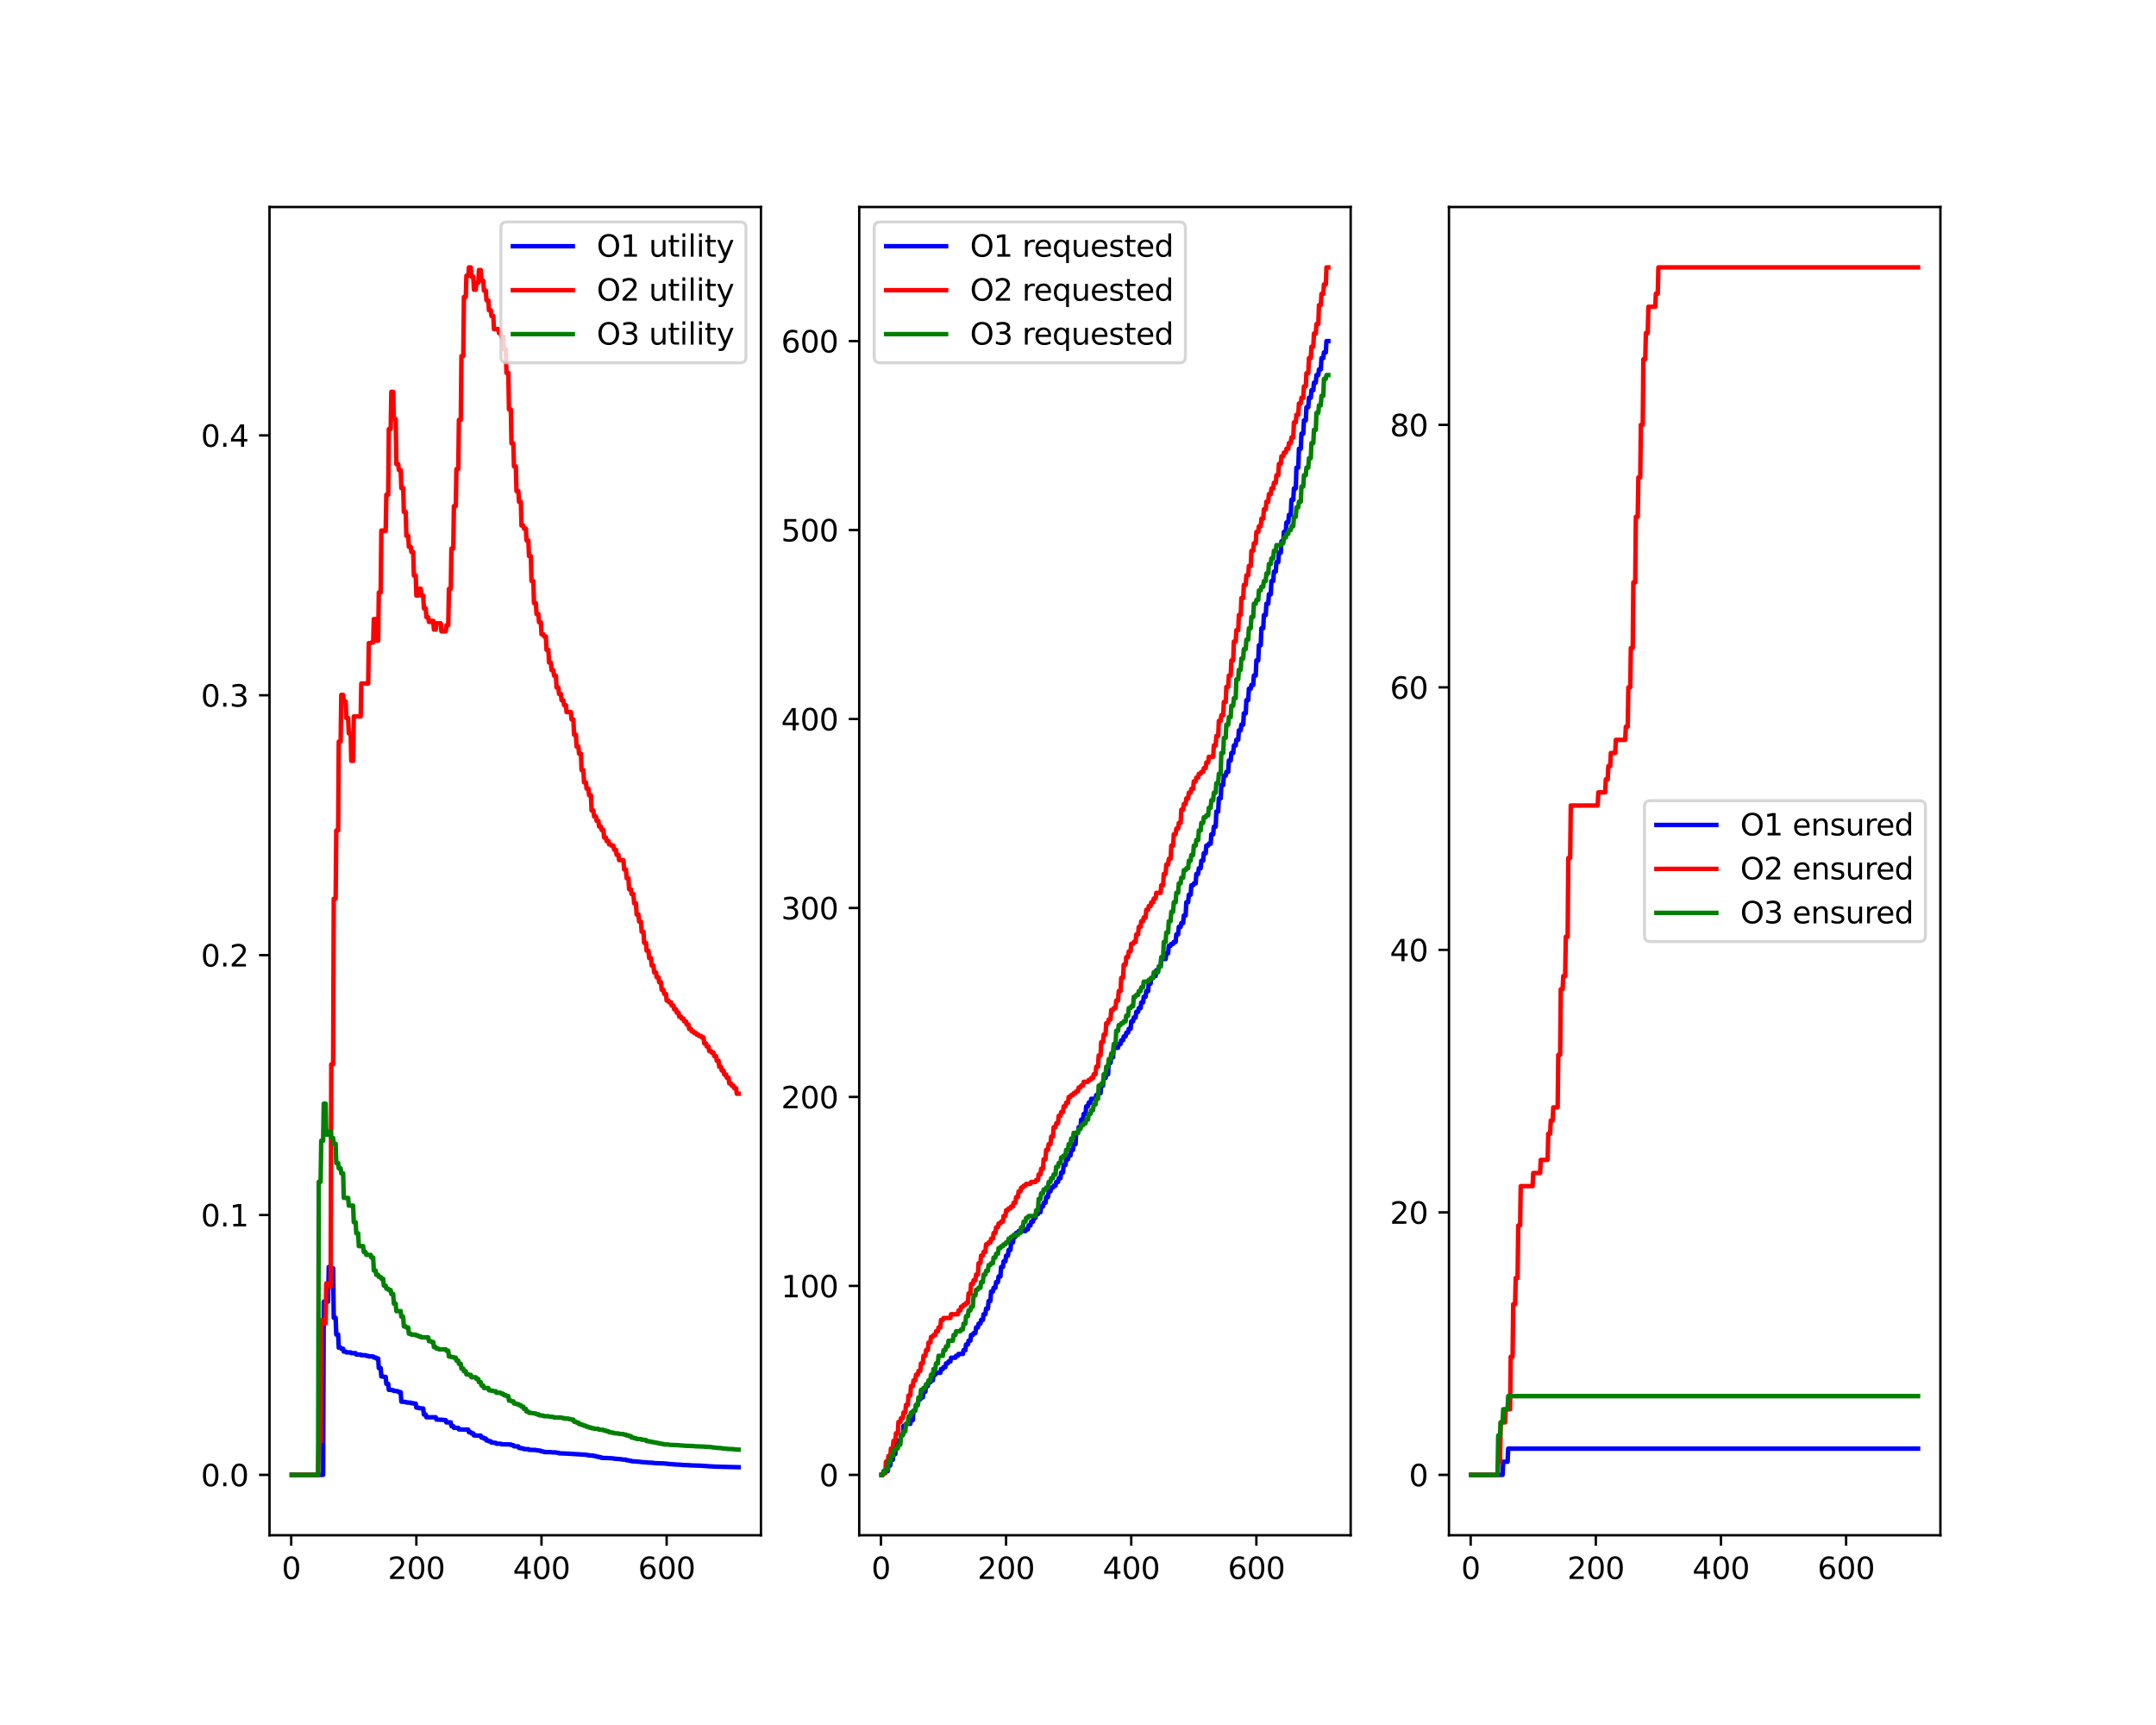 <?xml version="1.0" encoding="utf-8" standalone="no"?>
<!DOCTYPE svg PUBLIC "-//W3C//DTD SVG 1.1//EN"
  "http://www.w3.org/Graphics/SVG/1.1/DTD/svg11.dtd">
<svg xmlns:xlink="http://www.w3.org/1999/xlink" width="720pt" height="576pt" viewBox="0 0 720 576" xmlns="http://www.w3.org/2000/svg" version="1.1">
 <defs>
  <style type="text/css">*{stroke-linejoin: round; stroke-linecap: butt}</style>
 </defs>
 <g id="figure_1">
  <g id="patch_1">
   <path d="M 0 576 
L 720 576 
L 720 0 
L 0 0 
z
" style="fill: #ffffff"/>
  </g>
  <g id="axes_1">
   <g id="patch_2">
    <path d="M 90 512.64 
L 254.118 512.64 
L 254.118 69.12 
L 90 69.12 
z
" style="fill: #ffffff"/>
   </g>
   <g id="matplotlib.axis_1">
    <g id="xtick_1">
     <g id="line2d_1">
      <defs>
       <path id="m776c6a50dd" d="M 0 0 
L 0 3.5 
" style="stroke: #000000; stroke-width: 0.8"/>
      </defs>
      <g>
       <use xlink:href="#m776c6a50dd" x="97.251" y="512.64" style="stroke: #000000; stroke-width: 0.8"/>
      </g>
     </g>
     <g id="text_1">
      <!-- 0 -->
      <g transform="translate(94.07 527.238) scale(0.1 -0.1)">
       <defs>
        <path id="DejaVuSans-30" d="M 2034 4250 
Q 1547 4250 1301 3770 
Q 1056 3291 1056 2328 
Q 1056 1369 1301 889 
Q 1547 409 2034 409 
Q 2525 409 2770 889 
Q 3016 1369 3016 2328 
Q 3016 3291 2770 3770 
Q 2525 4250 2034 4250 
z
M 2034 4750 
Q 2819 4750 3233 4129 
Q 3647 3509 3647 2328 
Q 3647 1150 3233 529 
Q 2819 -91 2034 -91 
Q 1250 -91 836 529 
Q 422 1150 422 2328 
Q 422 3509 836 4129 
Q 1250 4750 2034 4750 
z
" transform="scale(0.016)"/>
       </defs>
       <use xlink:href="#DejaVuSans-30"/>
      </g>
     </g>
    </g>
    <g id="xtick_2">
     <g id="line2d_2">
      <g>
       <use xlink:href="#m776c6a50dd" x="139.043" y="512.64" style="stroke: #000000; stroke-width: 0.8"/>
      </g>
     </g>
     <g id="text_2">
      <!-- 200 -->
      <g transform="translate(129.499 527.238) scale(0.1 -0.1)">
       <defs>
        <path id="DejaVuSans-32" d="M 1228 531 
L 3431 531 
L 3431 0 
L 469 0 
L 469 531 
Q 828 903 1448 1529 
Q 2069 2156 2228 2338 
Q 2531 2678 2651 2914 
Q 2772 3150 2772 3378 
Q 2772 3750 2511 3984 
Q 2250 4219 1831 4219 
Q 1534 4219 1204 4116 
Q 875 4013 500 3803 
L 500 4441 
Q 881 4594 1212 4672 
Q 1544 4750 1819 4750 
Q 2544 4750 2975 4387 
Q 3406 4025 3406 3419 
Q 3406 3131 3298 2873 
Q 3191 2616 2906 2266 
Q 2828 2175 2409 1742 
Q 1991 1309 1228 531 
z
" transform="scale(0.016)"/>
       </defs>
       <use xlink:href="#DejaVuSans-32"/>
       <use xlink:href="#DejaVuSans-30" x="63.623"/>
       <use xlink:href="#DejaVuSans-30" x="127.246"/>
      </g>
     </g>
    </g>
    <g id="xtick_3">
     <g id="line2d_3">
      <g>
       <use xlink:href="#m776c6a50dd" x="180.835" y="512.64" style="stroke: #000000; stroke-width: 0.8"/>
      </g>
     </g>
     <g id="text_3">
      <!-- 400 -->
      <g transform="translate(171.291 527.238) scale(0.1 -0.1)">
       <defs>
        <path id="DejaVuSans-34" d="M 2419 4116 
L 825 1625 
L 2419 1625 
L 2419 4116 
z
M 2253 4666 
L 3047 4666 
L 3047 1625 
L 3713 1625 
L 3713 1100 
L 3047 1100 
L 3047 0 
L 2419 0 
L 2419 1100 
L 313 1100 
L 313 1709 
L 2253 4666 
z
" transform="scale(0.016)"/>
       </defs>
       <use xlink:href="#DejaVuSans-34"/>
       <use xlink:href="#DejaVuSans-30" x="63.623"/>
       <use xlink:href="#DejaVuSans-30" x="127.246"/>
      </g>
     </g>
    </g>
    <g id="xtick_4">
     <g id="line2d_4">
      <g>
       <use xlink:href="#m776c6a50dd" x="222.627" y="512.64" style="stroke: #000000; stroke-width: 0.8"/>
      </g>
     </g>
     <g id="text_4">
      <!-- 600 -->
      <g transform="translate(213.084 527.238) scale(0.1 -0.1)">
       <defs>
        <path id="DejaVuSans-36" d="M 2113 2584 
Q 1688 2584 1439 2293 
Q 1191 2003 1191 1497 
Q 1191 994 1439 701 
Q 1688 409 2113 409 
Q 2538 409 2786 701 
Q 3034 994 3034 1497 
Q 3034 2003 2786 2293 
Q 2538 2584 2113 2584 
z
M 3366 4563 
L 3366 3988 
Q 3128 4100 2886 4159 
Q 2644 4219 2406 4219 
Q 1781 4219 1451 3797 
Q 1122 3375 1075 2522 
Q 1259 2794 1537 2939 
Q 1816 3084 2150 3084 
Q 2853 3084 3261 2657 
Q 3669 2231 3669 1497 
Q 3669 778 3244 343 
Q 2819 -91 2113 -91 
Q 1303 -91 875 529 
Q 447 1150 447 2328 
Q 447 3434 972 4092 
Q 1497 4750 2381 4750 
Q 2619 4750 2861 4703 
Q 3103 4656 3366 4563 
z
" transform="scale(0.016)"/>
       </defs>
       <use xlink:href="#DejaVuSans-36"/>
       <use xlink:href="#DejaVuSans-30" x="63.623"/>
       <use xlink:href="#DejaVuSans-30" x="127.246"/>
      </g>
     </g>
    </g>
   </g>
   <g id="matplotlib.axis_2">
    <g id="ytick_1">
     <g id="line2d_5">
      <defs>
       <path id="mef2f0d9321" d="M 0 0 
L -3.5 0 
" style="stroke: #000000; stroke-width: 0.8"/>
      </defs>
      <g>
       <use xlink:href="#mef2f0d9321" x="90" y="492.48" style="stroke: #000000; stroke-width: 0.8"/>
      </g>
     </g>
     <g id="text_5">
      <!-- 0.0 -->
      <g transform="translate(67.097 496.279) scale(0.1 -0.1)">
       <defs>
        <path id="DejaVuSans-2e" d="M 684 794 
L 1344 794 
L 1344 0 
L 684 0 
L 684 794 
z
" transform="scale(0.016)"/>
       </defs>
       <use xlink:href="#DejaVuSans-30"/>
       <use xlink:href="#DejaVuSans-2e" x="63.623"/>
       <use xlink:href="#DejaVuSans-30" x="95.41"/>
      </g>
     </g>
    </g>
    <g id="ytick_2">
     <g id="line2d_6">
      <g>
       <use xlink:href="#mef2f0d9321" x="90" y="405.706" style="stroke: #000000; stroke-width: 0.8"/>
      </g>
     </g>
     <g id="text_6">
      <!-- 0.1 -->
      <g transform="translate(67.097 409.505) scale(0.1 -0.1)">
       <defs>
        <path id="DejaVuSans-31" d="M 794 531 
L 1825 531 
L 1825 4091 
L 703 3866 
L 703 4441 
L 1819 4666 
L 2450 4666 
L 2450 531 
L 3481 531 
L 3481 0 
L 794 0 
L 794 531 
z
" transform="scale(0.016)"/>
       </defs>
       <use xlink:href="#DejaVuSans-30"/>
       <use xlink:href="#DejaVuSans-2e" x="63.623"/>
       <use xlink:href="#DejaVuSans-31" x="95.41"/>
      </g>
     </g>
    </g>
    <g id="ytick_3">
     <g id="line2d_7">
      <g>
       <use xlink:href="#mef2f0d9321" x="90" y="318.931" style="stroke: #000000; stroke-width: 0.8"/>
      </g>
     </g>
     <g id="text_7">
      <!-- 0.2 -->
      <g transform="translate(67.097 322.73) scale(0.1 -0.1)">
       <use xlink:href="#DejaVuSans-30"/>
       <use xlink:href="#DejaVuSans-2e" x="63.623"/>
       <use xlink:href="#DejaVuSans-32" x="95.41"/>
      </g>
     </g>
    </g>
    <g id="ytick_4">
     <g id="line2d_8">
      <g>
       <use xlink:href="#mef2f0d9321" x="90" y="232.157" style="stroke: #000000; stroke-width: 0.8"/>
      </g>
     </g>
     <g id="text_8">
      <!-- 0.3 -->
      <g transform="translate(67.097 235.956) scale(0.1 -0.1)">
       <defs>
        <path id="DejaVuSans-33" d="M 2597 2516 
Q 3050 2419 3304 2112 
Q 3559 1806 3559 1356 
Q 3559 666 3084 287 
Q 2609 -91 1734 -91 
Q 1441 -91 1130 -33 
Q 819 25 488 141 
L 488 750 
Q 750 597 1062 519 
Q 1375 441 1716 441 
Q 2309 441 2620 675 
Q 2931 909 2931 1356 
Q 2931 1769 2642 2001 
Q 2353 2234 1838 2234 
L 1294 2234 
L 1294 2753 
L 1863 2753 
Q 2328 2753 2575 2939 
Q 2822 3125 2822 3475 
Q 2822 3834 2567 4026 
Q 2313 4219 1838 4219 
Q 1578 4219 1281 4162 
Q 984 4106 628 3988 
L 628 4550 
Q 988 4650 1302 4700 
Q 1616 4750 1894 4750 
Q 2613 4750 3031 4423 
Q 3450 4097 3450 3541 
Q 3450 3153 3228 2886 
Q 3006 2619 2597 2516 
z
" transform="scale(0.016)"/>
       </defs>
       <use xlink:href="#DejaVuSans-30"/>
       <use xlink:href="#DejaVuSans-2e" x="63.623"/>
       <use xlink:href="#DejaVuSans-33" x="95.41"/>
      </g>
     </g>
    </g>
    <g id="ytick_5">
     <g id="line2d_9">
      <g>
       <use xlink:href="#mef2f0d9321" x="90" y="145.382" style="stroke: #000000; stroke-width: 0.8"/>
      </g>
     </g>
     <g id="text_9">
      <!-- 0.4 -->
      <g transform="translate(67.097 149.182) scale(0.1 -0.1)">
       <use xlink:href="#DejaVuSans-30"/>
       <use xlink:href="#DejaVuSans-2e" x="63.623"/>
       <use xlink:href="#DejaVuSans-34" x="95.41"/>
      </g>
     </g>
    </g>
   </g>
   <g id="line2d_10">
    <path d="M 97.46 492.48 
L 107.908 492.48 
L 108.117 434.63 
L 109.58 434.63 
L 109.789 423.06 
L 110.415 423.06 
L 110.624 423.505 
L 111.251 423.505 
L 111.46 440.034 
L 112.087 440.034 
L 112.296 445.611 
L 112.923 445.611 
L 113.132 450.011 
L 113.759 450.011 
L 113.968 450.367 
L 114.595 450.367 
L 114.804 451.302 
L 115.431 451.302 
L 115.639 451.576 
L 117.102 451.576 
L 117.311 451.834 
L 118.774 451.834 
L 118.983 452.307 
L 120.446 452.307 
L 120.655 452.524 
L 122.117 452.524 
L 122.326 452.73 
L 122.953 452.73 
L 123.162 452.925 
L 124.625 452.925 
L 124.834 453.286 
L 125.461 453.286 
L 125.67 453.615 
L 126.296 453.615 
L 126.505 456.828 
L 127.132 456.828 
L 127.341 459.611 
L 127.968 459.611 
L 128.177 459.757 
L 128.804 459.757 
L 129.013 462.088 
L 129.64 462.088 
L 129.849 464.076 
L 130.476 464.076 
L 130.894 464.204 
L 131.312 464.204 
L 131.52 464.445 
L 132.147 464.445 
L 132.565 464.559 
L 132.983 464.559 
L 133.192 464.874 
L 133.819 464.874 
L 134.028 468.032 
L 135.491 468.122 
L 135.7 468.294 
L 137.162 468.376 
L 137.371 468.532 
L 137.998 468.532 
L 138.207 468.677 
L 138.834 468.677 
L 139.043 470.019 
L 139.67 470.019 
L 139.879 470.21 
L 140.506 470.21 
L 140.924 470.328 
L 141.342 470.328 
L 141.551 472.337 
L 142.177 472.337 
L 142.386 473.239 
L 145.521 473.239 
L 145.73 474 
L 148.028 474.109 
L 148.446 474.212 
L 148.864 474.212 
L 149.073 474.95 
L 150.536 474.95 
L 150.745 476.196 
L 151.372 476.196 
L 151.581 476.767 
L 153.043 476.767 
L 153.252 477.294 
L 156.387 477.383 
L 156.596 478.24 
L 157.223 478.24 
L 157.432 478.622 
L 158.058 478.622 
L 158.267 479.311 
L 160.566 479.395 
L 160.775 480.038 
L 161.402 480.038 
L 161.611 480.352 
L 162.238 480.352 
L 162.447 481.002 
L 163.074 481.002 
L 163.282 481.267 
L 163.909 481.267 
L 164.118 481.69 
L 165.581 481.791 
L 165.79 482.081 
L 167.253 482.081 
L 167.462 482.267 
L 170.596 482.327 
L 170.805 482.561 
L 171.432 482.561 
L 171.641 482.945 
L 173.104 482.972 
L 173.313 483.489 
L 173.939 483.489 
L 174.148 483.648 
L 174.775 483.648 
L 174.984 483.871 
L 176.447 483.871 
L 176.656 484.112 
L 178.955 484.158 
L 179.163 484.293 
L 179.79 484.293 
L 180.208 484.424 
L 180.626 484.424 
L 180.835 484.651 
L 181.462 484.651 
L 181.671 484.843 
L 183.97 484.904 
L 184.387 484.963 
L 185.641 484.982 
L 186.059 485.091 
L 186.477 485.091 
L 186.686 485.264 
L 188.985 485.364 
L 189.82 485.399 
L 194.418 485.688 
L 195.671 485.762 
L 196.089 485.849 
L 196.507 485.849 
L 196.716 486.017 
L 198.179 486.046 
L 198.388 486.204 
L 199.015 486.204 
L 199.224 486.411 
L 199.851 486.411 
L 200.06 486.59 
L 200.686 486.59 
L 200.895 486.804 
L 203.194 486.869 
L 203.821 486.916 
L 204.866 486.986 
L 205.284 487.086 
L 206.537 487.182 
L 207.164 487.223 
L 207.373 487.223 
L 207.791 487.351 
L 209.045 487.399 
L 209.254 487.606 
L 209.881 487.606 
L 210.09 487.754 
L 210.717 487.754 
L 210.925 487.919 
L 212.388 488.009 
L 213.015 488.059 
L 214.06 488.165 
L 214.478 488.231 
L 215.732 488.296 
L 216.15 488.358 
L 218.239 488.465 
L 218.657 488.564 
L 221.582 488.656 
L 222.209 488.712 
L 223.254 488.809 
L 223.672 488.878 
L 224.926 488.945 
L 225.344 489.004 
L 227.433 489.103 
L 227.851 489.163 
L 229.941 489.24 
L 230.986 489.322 
L 234.12 489.416 
L 234.747 489.466 
L 235.792 489.513 
L 236.21 489.58 
L 238.299 489.691 
L 238.926 489.729 
L 242.479 489.818 
L 243.732 489.857 
L 246.658 489.92 
L 246.658 489.92 
" clip-path="url(#pae0507ead5)" style="fill: none; stroke: #0000ff; stroke-width: 1.5; stroke-linecap: square"/>
   </g>
   <g id="line2d_11">
    <path d="M 97.46 492.48 
L 106.236 492.48 
L 106.445 481.355 
L 107.072 481.355 
L 107.281 440.829 
L 107.908 440.829 
L 108.117 441.897 
L 108.744 441.897 
L 108.953 428.529 
L 109.58 428.529 
L 109.789 429.526 
L 110.415 429.526 
L 110.624 355.406 
L 111.251 355.406 
L 111.46 300.109 
L 112.087 300.109 
L 112.296 277.32 
L 112.923 277.32 
L 113.132 247.634 
L 113.759 247.634 
L 113.968 232.039 
L 114.595 232.039 
L 114.804 234.223 
L 115.431 234.223 
L 115.639 239.748 
L 116.266 239.748 
L 116.475 244.866 
L 117.102 244.866 
L 117.311 254.06 
L 117.938 254.06 
L 118.147 239.227 
L 120.446 239.227 
L 120.655 228.252 
L 122.953 228.252 
L 123.162 214.733 
L 123.789 214.733 
L 123.998 214.542 
L 124.625 214.542 
L 124.834 206.714 
L 125.461 206.714 
L 125.67 213.945 
L 126.296 213.945 
L 126.505 197.829 
L 127.132 197.829 
L 127.341 177.156 
L 127.968 177.156 
L 128.177 177.316 
L 128.804 177.316 
L 129.013 165.21 
L 129.64 165.21 
L 129.849 143.262 
L 130.476 143.262 
L 130.685 130.844 
L 131.312 130.844 
L 131.52 139.959 
L 132.147 139.959 
L 132.356 154.944 
L 132.983 154.944 
L 133.192 156.966 
L 133.819 156.966 
L 134.028 162.98 
L 134.655 162.98 
L 134.864 170.926 
L 135.491 170.926 
L 135.7 178.925 
L 136.327 178.925 
L 136.536 182.571 
L 137.162 182.571 
L 137.371 184.317 
L 137.998 184.317 
L 138.207 192.174 
L 138.834 192.174 
L 139.043 198.861 
L 139.67 198.861 
L 139.879 196.568 
L 140.506 196.568 
L 140.715 198.861 
L 141.342 198.861 
L 141.551 203.148 
L 142.177 203.148 
L 142.386 206.066 
L 143.013 206.066 
L 143.222 207.659 
L 143.849 207.659 
L 144.058 207.311 
L 144.685 207.311 
L 144.894 210.204 
L 145.521 210.204 
L 145.73 208.138 
L 147.193 208.138 
L 147.401 210.808 
L 148.864 210.808 
L 149.073 208.794 
L 149.7 208.794 
L 149.909 196.674 
L 150.536 196.674 
L 150.745 183.181 
L 151.372 183.181 
L 151.581 169.007 
L 152.208 169.007 
L 152.417 156.64 
L 153.043 156.64 
L 153.252 140.233 
L 153.879 140.233 
L 154.088 118.906 
L 154.715 118.906 
L 154.924 99.162 
L 155.551 99.162 
L 155.76 92.087 
L 156.387 92.087 
L 156.596 89.28 
L 157.223 89.28 
L 157.432 92.357 
L 158.058 92.357 
L 158.267 96.735 
L 158.894 96.735 
L 159.103 94.426 
L 159.73 94.426 
L 159.939 90.172 
L 160.566 90.172 
L 160.775 93.699 
L 161.402 93.699 
L 161.611 97.059 
L 162.238 97.059 
L 162.447 100.262 
L 163.074 100.262 
L 163.282 103.594 
L 163.909 103.594 
L 164.118 105.52 
L 164.745 105.52 
L 164.954 109.895 
L 166.417 109.895 
L 166.626 111.186 
L 167.253 111.186 
L 167.462 112.453 
L 168.089 112.453 
L 168.298 116.616 
L 168.924 116.616 
L 169.133 124.501 
L 169.76 124.501 
L 169.969 136.732 
L 170.596 136.732 
L 170.805 148.027 
L 171.432 148.027 
L 171.641 155.746 
L 172.268 155.746 
L 172.477 163.995 
L 173.104 163.995 
L 173.313 167.557 
L 173.939 167.557 
L 174.148 175.473 
L 174.775 175.473 
L 174.984 176.506 
L 175.611 176.506 
L 175.82 180.462 
L 176.447 180.462 
L 176.656 185.673 
L 177.283 185.673 
L 177.492 194.017 
L 178.119 194.017 
L 178.328 201.385 
L 178.955 201.385 
L 179.163 205.014 
L 179.79 205.014 
L 179.999 207.77 
L 180.626 207.77 
L 180.835 211.8 
L 181.462 211.8 
L 181.671 212.514 
L 182.298 212.514 
L 182.507 216.985 
L 183.134 216.985 
L 183.343 221.205 
L 183.97 221.205 
L 184.179 223.76 
L 184.805 223.76 
L 185.014 225.589 
L 185.641 225.589 
L 185.85 229.559 
L 186.477 229.559 
L 186.686 231.713 
L 187.313 231.713 
L 187.522 233.813 
L 188.149 233.813 
L 188.358 235.464 
L 188.985 235.464 
L 189.194 237.772 
L 190.656 237.772 
L 190.865 240.202 
L 191.492 240.202 
L 191.701 245.316 
L 192.328 245.316 
L 192.537 249.273 
L 193.164 249.273 
L 193.373 251.667 
L 194 251.667 
L 194.209 257.15 
L 194.836 257.15 
L 195.044 261.242 
L 195.671 261.242 
L 195.88 263.325 
L 196.507 263.325 
L 196.716 265.515 
L 197.343 265.515 
L 197.552 270.654 
L 198.179 270.654 
L 198.388 272.612 
L 199.015 272.612 
L 199.224 274.07 
L 199.851 274.07 
L 200.06 275.98 
L 200.686 275.98 
L 200.895 277.14 
L 201.522 277.14 
L 201.731 279.657 
L 202.358 279.657 
L 202.567 280.816 
L 203.194 280.816 
L 203.403 281.957 
L 204.03 281.957 
L 204.239 282.405 
L 204.866 282.405 
L 205.075 283.728 
L 205.701 283.728 
L 205.91 285.426 
L 206.537 285.426 
L 206.746 287.215 
L 208.209 287.215 
L 208.418 290.309 
L 209.045 290.309 
L 209.254 293.218 
L 209.881 293.218 
L 210.09 296.941 
L 210.717 296.941 
L 210.925 298.549 
L 211.552 298.549 
L 211.761 301.613 
L 212.388 301.613 
L 212.597 305.368 
L 213.224 305.368 
L 213.433 307.736 
L 214.06 307.736 
L 214.269 311.116 
L 214.896 311.116 
L 215.105 314.815 
L 215.732 314.815 
L 215.941 317.447 
L 216.567 317.447 
L 216.776 319.889 
L 217.403 319.889 
L 217.612 322.387 
L 218.239 322.387 
L 218.448 324.705 
L 219.075 324.705 
L 219.284 326.282 
L 219.911 326.282 
L 220.12 327.983 
L 220.747 327.983 
L 220.956 330.515 
L 221.582 330.515 
L 221.791 331.865 
L 222.418 331.865 
L 222.627 334.11 
L 223.254 334.11 
L 223.463 334.729 
L 224.09 334.729 
L 224.299 335.762 
L 224.926 335.762 
L 225.135 336.984 
L 225.762 336.984 
L 225.971 338.111 
L 226.598 338.111 
L 226.806 339.467 
L 227.433 339.467 
L 227.642 340.134 
L 228.269 340.134 
L 228.478 341.037 
L 229.105 341.037 
L 229.314 342.102 
L 229.941 342.102 
L 230.15 343.592 
L 230.777 343.592 
L 230.986 344.378 
L 231.613 344.378 
L 231.822 344.935 
L 232.448 344.935 
L 232.657 345.485 
L 233.284 345.485 
L 233.493 345.948 
L 234.12 345.948 
L 234.329 346.398 
L 234.956 346.398 
L 235.165 348.414 
L 235.792 348.414 
L 236.001 349.43 
L 236.628 349.43 
L 236.837 350.933 
L 237.463 350.933 
L 237.672 351.487 
L 238.299 351.487 
L 238.508 352.649 
L 239.135 352.649 
L 239.344 354.191 
L 239.971 354.191 
L 240.18 356.197 
L 240.807 356.197 
L 241.016 357.458 
L 241.643 357.458 
L 241.852 358.806 
L 242.479 358.806 
L 242.688 359.844 
L 243.314 359.844 
L 243.523 361.739 
L 244.15 361.739 
L 244.359 362.518 
L 244.986 362.518 
L 245.195 363.371 
L 245.822 363.371 
L 246.031 365.2 
L 246.658 365.2 
L 246.658 365.2 
" clip-path="url(#pae0507ead5)" style="fill: none; stroke: #ff0000; stroke-width: 1.5; stroke-linecap: square"/>
   </g>
   <g id="line2d_12">
    <path d="M 97.46 492.48 
L 106.236 492.48 
L 106.445 394.614 
L 107.072 394.614 
L 107.281 380.913 
L 107.908 380.913 
L 108.117 368.517 
L 108.744 368.517 
L 108.953 378.847 
L 109.58 378.847 
L 109.789 377.899 
L 110.415 377.899 
L 110.624 379.995 
L 111.251 379.995 
L 111.46 381.923 
L 112.087 381.923 
L 112.296 388.351 
L 112.923 388.351 
L 113.132 390.131 
L 113.759 390.131 
L 113.968 391.779 
L 114.595 391.779 
L 114.804 399.993 
L 116.266 399.993 
L 116.475 402.567 
L 117.938 402.567 
L 118.147 408.116 
L 118.774 408.116 
L 118.983 411.824 
L 119.61 411.824 
L 119.819 416.098 
L 121.281 416.098 
L 121.49 418.102 
L 122.117 418.102 
L 122.326 419.02 
L 123.789 419.02 
L 123.998 419.889 
L 124.625 419.889 
L 124.834 424.247 
L 125.461 424.247 
L 125.67 425.694 
L 126.296 425.694 
L 126.505 426.366 
L 127.132 426.366 
L 127.341 427.007 
L 127.968 427.007 
L 128.177 429.297 
L 128.804 429.297 
L 129.013 430.302 
L 129.64 430.302 
L 129.849 430.774 
L 130.476 430.774 
L 130.685 432.084 
L 131.312 432.084 
L 131.52 435.288 
L 132.147 435.288 
L 132.356 437.79 
L 133.819 437.79 
L 134.028 439.681 
L 134.655 439.681 
L 134.864 442.895 
L 135.491 442.895 
L 135.7 443.257 
L 136.327 443.257 
L 136.536 445.323 
L 137.162 445.323 
L 137.371 445.649 
L 138.834 445.649 
L 139.043 445.965 
L 139.67 445.965 
L 139.879 446.271 
L 140.506 446.271 
L 140.715 446.568 
L 143.013 446.568 
L 143.222 447.82 
L 143.849 447.82 
L 144.058 448.107 
L 144.685 448.107 
L 144.894 449.798 
L 145.521 449.798 
L 145.73 450.313 
L 146.357 450.313 
L 146.566 450.56 
L 148.864 450.56 
L 149.073 451.032 
L 149.7 451.032 
L 149.909 452.949 
L 150.536 452.949 
L 150.745 453.152 
L 151.372 453.152 
L 151.581 453.35 
L 152.208 453.35 
L 152.417 454.314 
L 153.043 454.314 
L 153.252 455.397 
L 153.879 455.397 
L 154.088 456.986 
L 154.715 456.986 
L 154.924 457.886 
L 155.551 457.886 
L 155.76 458.913 
L 156.387 458.913 
L 156.596 459.087 
L 157.223 459.087 
L 157.432 459.879 
L 158.894 459.879 
L 159.103 460.462 
L 159.73 460.462 
L 159.939 461.526 
L 160.566 461.526 
L 160.775 462.637 
L 161.402 462.637 
L 161.611 463.483 
L 163.074 463.483 
L 163.282 464.244 
L 163.909 464.244 
L 164.118 464.406 
L 164.745 464.406 
L 164.954 464.564 
L 165.581 464.564 
L 165.79 465.072 
L 167.253 465.072 
L 167.462 465.408 
L 168.089 465.408 
L 168.298 465.879 
L 168.924 465.879 
L 169.133 466.185 
L 169.76 466.185 
L 169.969 467.674 
L 170.596 467.674 
L 170.805 467.91 
L 171.432 467.91 
L 171.641 468.641 
L 172.268 468.641 
L 172.477 468.851 
L 173.104 468.851 
L 173.313 469.191 
L 173.939 469.191 
L 174.148 469.709 
L 174.775 469.709 
L 174.984 470.454 
L 175.611 470.454 
L 175.82 471.343 
L 176.447 471.343 
L 176.656 471.754 
L 177.283 471.754 
L 177.701 471.871 
L 178.119 471.871 
L 178.537 471.986 
L 178.955 471.986 
L 179.163 472.237 
L 179.79 472.237 
L 179.999 472.561 
L 180.626 472.561 
L 180.835 472.696 
L 181.462 472.696 
L 181.671 472.902 
L 183.134 472.902 
L 183.552 473.033 
L 184.805 473.133 
L 185.014 473.328 
L 187.313 473.328 
L 187.731 473.455 
L 188.149 473.455 
L 188.358 473.673 
L 189.82 473.673 
L 190.029 473.857 
L 190.656 473.857 
L 190.865 474.035 
L 191.492 474.035 
L 191.701 474.723 
L 192.328 474.723 
L 192.537 475.021 
L 193.164 475.021 
L 193.373 475.511 
L 194 475.511 
L 194.209 475.798 
L 194.836 475.798 
L 195.044 476.094 
L 195.671 476.094 
L 195.88 476.417 
L 196.507 476.417 
L 196.716 476.678 
L 197.343 476.678 
L 197.552 476.893 
L 198.179 476.893 
L 198.388 477.065 
L 199.851 477.126 
L 200.06 477.388 
L 201.522 477.445 
L 201.731 477.695 
L 202.358 477.695 
L 202.567 477.906 
L 203.194 477.906 
L 203.403 478.235 
L 204.03 478.235 
L 204.239 478.39 
L 204.866 478.39 
L 205.075 478.58 
L 206.537 478.648 
L 206.746 478.795 
L 208.209 478.861 
L 208.418 479.037 
L 209.045 479.037 
L 209.254 479.314 
L 209.881 479.314 
L 210.09 479.541 
L 210.717 479.541 
L 210.925 480.037 
L 211.552 480.037 
L 211.761 480.219 
L 212.388 480.219 
L 212.597 480.481 
L 214.06 480.523 
L 214.269 480.731 
L 214.896 480.731 
L 215.314 480.849 
L 215.732 480.849 
L 215.941 481.211 
L 216.567 481.211 
L 216.776 481.349 
L 217.403 481.349 
L 217.612 481.522 
L 218.239 481.522 
L 218.448 481.679 
L 219.075 481.679 
L 219.284 481.83 
L 219.911 481.83 
L 220.12 482.012 
L 220.747 482.012 
L 220.956 482.16 
L 221.582 482.16 
L 221.791 482.313 
L 223.254 482.335 
L 223.672 482.458 
L 226.598 482.56 
L 227.015 482.636 
L 228.269 482.693 
L 228.687 482.766 
L 231.613 482.856 
L 232.031 482.927 
L 234.956 483.029 
L 235.374 483.094 
L 237.463 483.176 
L 237.881 483.3 
L 239.135 483.404 
L 239.553 483.478 
L 240.807 483.531 
L 241.225 483.639 
L 242.479 483.732 
L 242.896 483.821 
L 244.986 483.876 
L 245.404 484.002 
L 246.658 484.044 
L 246.658 484.044 
" clip-path="url(#pae0507ead5)" style="fill: none; stroke: #008000; stroke-width: 1.5; stroke-linecap: square"/>
   </g>
   <g id="patch_3">
    <path d="M 90 512.64 
L 90 69.12 
" style="fill: none; stroke: #000000; stroke-width: 0.8; stroke-linejoin: miter; stroke-linecap: square"/>
   </g>
   <g id="patch_4">
    <path d="M 254.118 512.64 
L 254.118 69.12 
" style="fill: none; stroke: #000000; stroke-width: 0.8; stroke-linejoin: miter; stroke-linecap: square"/>
   </g>
   <g id="patch_5">
    <path d="M 90 512.64 
L 254.118 512.64 
" style="fill: none; stroke: #000000; stroke-width: 0.8; stroke-linejoin: miter; stroke-linecap: square"/>
   </g>
   <g id="patch_6">
    <path d="M 90 69.12 
L 254.118 69.12 
" style="fill: none; stroke: #000000; stroke-width: 0.8; stroke-linejoin: miter; stroke-linecap: square"/>
   </g>
   <g id="legend_1">
    <g id="patch_7">
     <path d="M 169.274 121.154 
L 247.118 121.154 
Q 249.118 121.154 249.118 119.154 
L 249.118 76.12 
Q 249.118 74.12 247.118 74.12 
L 169.274 74.12 
Q 167.274 74.12 167.274 76.12 
L 167.274 119.154 
Q 167.274 121.154 169.274 121.154 
z
" style="fill: #ffffff; opacity: 0.8; stroke: #cccccc; stroke-linejoin: miter"/>
    </g>
    <g id="line2d_13">
     <path d="M 171.274 82.218 
L 181.274 82.218 
L 191.274 82.218 
" style="fill: none; stroke: #0000ff; stroke-width: 1.5; stroke-linecap: square"/>
    </g>
    <g id="text_10">
     <!-- O1 utility -->
     <g transform="translate(199.274 85.718) scale(0.1 -0.1)">
      <defs>
       <path id="DejaVuSans-4f" d="M 2522 4238 
Q 1834 4238 1429 3725 
Q 1025 3213 1025 2328 
Q 1025 1447 1429 934 
Q 1834 422 2522 422 
Q 3209 422 3611 934 
Q 4013 1447 4013 2328 
Q 4013 3213 3611 3725 
Q 3209 4238 2522 4238 
z
M 2522 4750 
Q 3503 4750 4090 4092 
Q 4678 3434 4678 2328 
Q 4678 1225 4090 567 
Q 3503 -91 2522 -91 
Q 1538 -91 948 565 
Q 359 1222 359 2328 
Q 359 3434 948 4092 
Q 1538 4750 2522 4750 
z
" transform="scale(0.016)"/>
       <path id="DejaVuSans-20" transform="scale(0.016)"/>
       <path id="DejaVuSans-75" d="M 544 1381 
L 544 3500 
L 1119 3500 
L 1119 1403 
Q 1119 906 1312 657 
Q 1506 409 1894 409 
Q 2359 409 2629 706 
Q 2900 1003 2900 1516 
L 2900 3500 
L 3475 3500 
L 3475 0 
L 2900 0 
L 2900 538 
Q 2691 219 2414 64 
Q 2138 -91 1772 -91 
Q 1169 -91 856 284 
Q 544 659 544 1381 
z
M 1991 3584 
L 1991 3584 
z
" transform="scale(0.016)"/>
       <path id="DejaVuSans-74" d="M 1172 4494 
L 1172 3500 
L 2356 3500 
L 2356 3053 
L 1172 3053 
L 1172 1153 
Q 1172 725 1289 603 
Q 1406 481 1766 481 
L 2356 481 
L 2356 0 
L 1766 0 
Q 1100 0 847 248 
Q 594 497 594 1153 
L 594 3053 
L 172 3053 
L 172 3500 
L 594 3500 
L 594 4494 
L 1172 4494 
z
" transform="scale(0.016)"/>
       <path id="DejaVuSans-69" d="M 603 3500 
L 1178 3500 
L 1178 0 
L 603 0 
L 603 3500 
z
M 603 4863 
L 1178 4863 
L 1178 4134 
L 603 4134 
L 603 4863 
z
" transform="scale(0.016)"/>
       <path id="DejaVuSans-6c" d="M 603 4863 
L 1178 4863 
L 1178 0 
L 603 0 
L 603 4863 
z
" transform="scale(0.016)"/>
       <path id="DejaVuSans-79" d="M 2059 -325 
Q 1816 -950 1584 -1140 
Q 1353 -1331 966 -1331 
L 506 -1331 
L 506 -850 
L 844 -850 
Q 1081 -850 1212 -737 
Q 1344 -625 1503 -206 
L 1606 56 
L 191 3500 
L 800 3500 
L 1894 763 
L 2988 3500 
L 3597 3500 
L 2059 -325 
z
" transform="scale(0.016)"/>
      </defs>
      <use xlink:href="#DejaVuSans-4f"/>
      <use xlink:href="#DejaVuSans-31" x="78.711"/>
      <use xlink:href="#DejaVuSans-20" x="142.334"/>
      <use xlink:href="#DejaVuSans-75" x="174.121"/>
      <use xlink:href="#DejaVuSans-74" x="237.5"/>
      <use xlink:href="#DejaVuSans-69" x="276.709"/>
      <use xlink:href="#DejaVuSans-6c" x="304.492"/>
      <use xlink:href="#DejaVuSans-69" x="332.275"/>
      <use xlink:href="#DejaVuSans-74" x="360.059"/>
      <use xlink:href="#DejaVuSans-79" x="399.268"/>
     </g>
    </g>
    <g id="line2d_14">
     <path d="M 171.274 96.897 
L 181.274 96.897 
L 191.274 96.897 
" style="fill: none; stroke: #ff0000; stroke-width: 1.5; stroke-linecap: square"/>
    </g>
    <g id="text_11">
     <!-- O2 utility -->
     <g transform="translate(199.274 100.397) scale(0.1 -0.1)">
      <use xlink:href="#DejaVuSans-4f"/>
      <use xlink:href="#DejaVuSans-32" x="78.711"/>
      <use xlink:href="#DejaVuSans-20" x="142.334"/>
      <use xlink:href="#DejaVuSans-75" x="174.121"/>
      <use xlink:href="#DejaVuSans-74" x="237.5"/>
      <use xlink:href="#DejaVuSans-69" x="276.709"/>
      <use xlink:href="#DejaVuSans-6c" x="304.492"/>
      <use xlink:href="#DejaVuSans-69" x="332.275"/>
      <use xlink:href="#DejaVuSans-74" x="360.059"/>
      <use xlink:href="#DejaVuSans-79" x="399.268"/>
     </g>
    </g>
    <g id="line2d_15">
     <path d="M 171.274 111.575 
L 181.274 111.575 
L 191.274 111.575 
" style="fill: none; stroke: #008000; stroke-width: 1.5; stroke-linecap: square"/>
    </g>
    <g id="text_12">
     <!-- O3 utility -->
     <g transform="translate(199.274 115.075) scale(0.1 -0.1)">
      <use xlink:href="#DejaVuSans-4f"/>
      <use xlink:href="#DejaVuSans-33" x="78.711"/>
      <use xlink:href="#DejaVuSans-20" x="142.334"/>
      <use xlink:href="#DejaVuSans-75" x="174.121"/>
      <use xlink:href="#DejaVuSans-74" x="237.5"/>
      <use xlink:href="#DejaVuSans-69" x="276.709"/>
      <use xlink:href="#DejaVuSans-6c" x="304.492"/>
      <use xlink:href="#DejaVuSans-69" x="332.275"/>
      <use xlink:href="#DejaVuSans-74" x="360.059"/>
      <use xlink:href="#DejaVuSans-79" x="399.268"/>
     </g>
    </g>
   </g>
  </g>
  <g id="axes_2">
   <g id="patch_8">
    <path d="M 286.941 512.64 
L 451.059 512.64 
L 451.059 69.12 
L 286.941 69.12 
z
" style="fill: #ffffff"/>
   </g>
   <g id="matplotlib.axis_3">
    <g id="xtick_5">
     <g id="line2d_16">
      <g>
       <use xlink:href="#m776c6a50dd" x="294.192" y="512.64" style="stroke: #000000; stroke-width: 0.8"/>
      </g>
     </g>
     <g id="text_13">
      <!-- 0 -->
      <g transform="translate(291.011 527.238) scale(0.1 -0.1)">
       <use xlink:href="#DejaVuSans-30"/>
      </g>
     </g>
    </g>
    <g id="xtick_6">
     <g id="line2d_17">
      <g>
       <use xlink:href="#m776c6a50dd" x="335.984" y="512.64" style="stroke: #000000; stroke-width: 0.8"/>
      </g>
     </g>
     <g id="text_14">
      <!-- 200 -->
      <g transform="translate(326.44 527.238) scale(0.1 -0.1)">
       <use xlink:href="#DejaVuSans-32"/>
       <use xlink:href="#DejaVuSans-30" x="63.623"/>
       <use xlink:href="#DejaVuSans-30" x="127.246"/>
      </g>
     </g>
    </g>
    <g id="xtick_7">
     <g id="line2d_18">
      <g>
       <use xlink:href="#m776c6a50dd" x="377.776" y="512.64" style="stroke: #000000; stroke-width: 0.8"/>
      </g>
     </g>
     <g id="text_15">
      <!-- 400 -->
      <g transform="translate(368.233 527.238) scale(0.1 -0.1)">
       <use xlink:href="#DejaVuSans-34"/>
       <use xlink:href="#DejaVuSans-30" x="63.623"/>
       <use xlink:href="#DejaVuSans-30" x="127.246"/>
      </g>
     </g>
    </g>
    <g id="xtick_8">
     <g id="line2d_19">
      <g>
       <use xlink:href="#m776c6a50dd" x="419.568" y="512.64" style="stroke: #000000; stroke-width: 0.8"/>
      </g>
     </g>
     <g id="text_16">
      <!-- 600 -->
      <g transform="translate(410.025 527.238) scale(0.1 -0.1)">
       <use xlink:href="#DejaVuSans-36"/>
       <use xlink:href="#DejaVuSans-30" x="63.623"/>
       <use xlink:href="#DejaVuSans-30" x="127.246"/>
      </g>
     </g>
    </g>
   </g>
   <g id="matplotlib.axis_4">
    <g id="ytick_6">
     <g id="line2d_20">
      <g>
       <use xlink:href="#mef2f0d9321" x="286.941" y="492.48" style="stroke: #000000; stroke-width: 0.8"/>
      </g>
     </g>
     <g id="text_17">
      <!-- 0 -->
      <g transform="translate(273.579 496.279) scale(0.1 -0.1)">
       <use xlink:href="#DejaVuSans-30"/>
      </g>
     </g>
    </g>
    <g id="ytick_7">
     <g id="line2d_21">
      <g>
       <use xlink:href="#mef2f0d9321" x="286.941" y="429.381" style="stroke: #000000; stroke-width: 0.8"/>
      </g>
     </g>
     <g id="text_18">
      <!-- 100 -->
      <g transform="translate(260.854 433.181) scale(0.1 -0.1)">
       <use xlink:href="#DejaVuSans-31"/>
       <use xlink:href="#DejaVuSans-30" x="63.623"/>
       <use xlink:href="#DejaVuSans-30" x="127.246"/>
      </g>
     </g>
    </g>
    <g id="ytick_8">
     <g id="line2d_22">
      <g>
       <use xlink:href="#mef2f0d9321" x="286.941" y="366.283" style="stroke: #000000; stroke-width: 0.8"/>
      </g>
     </g>
     <g id="text_19">
      <!-- 200 -->
      <g transform="translate(260.854 370.082) scale(0.1 -0.1)">
       <use xlink:href="#DejaVuSans-32"/>
       <use xlink:href="#DejaVuSans-30" x="63.623"/>
       <use xlink:href="#DejaVuSans-30" x="127.246"/>
      </g>
     </g>
    </g>
    <g id="ytick_9">
     <g id="line2d_23">
      <g>
       <use xlink:href="#mef2f0d9321" x="286.941" y="303.184" style="stroke: #000000; stroke-width: 0.8"/>
      </g>
     </g>
     <g id="text_20">
      <!-- 300 -->
      <g transform="translate(260.854 306.983) scale(0.1 -0.1)">
       <use xlink:href="#DejaVuSans-33"/>
       <use xlink:href="#DejaVuSans-30" x="63.623"/>
       <use xlink:href="#DejaVuSans-30" x="127.246"/>
      </g>
     </g>
    </g>
    <g id="ytick_10">
     <g id="line2d_24">
      <g>
       <use xlink:href="#mef2f0d9321" x="286.941" y="240.086" style="stroke: #000000; stroke-width: 0.8"/>
      </g>
     </g>
     <g id="text_21">
      <!-- 400 -->
      <g transform="translate(260.854 243.885) scale(0.1 -0.1)">
       <use xlink:href="#DejaVuSans-34"/>
       <use xlink:href="#DejaVuSans-30" x="63.623"/>
       <use xlink:href="#DejaVuSans-30" x="127.246"/>
      </g>
     </g>
    </g>
    <g id="ytick_11">
     <g id="line2d_25">
      <g>
       <use xlink:href="#mef2f0d9321" x="286.941" y="176.987" style="stroke: #000000; stroke-width: 0.8"/>
      </g>
     </g>
     <g id="text_22">
      <!-- 500 -->
      <g transform="translate(260.854 180.786) scale(0.1 -0.1)">
       <defs>
        <path id="DejaVuSans-35" d="M 691 4666 
L 3169 4666 
L 3169 4134 
L 1269 4134 
L 1269 2991 
Q 1406 3038 1543 3061 
Q 1681 3084 1819 3084 
Q 2600 3084 3056 2656 
Q 3513 2228 3513 1497 
Q 3513 744 3044 326 
Q 2575 -91 1722 -91 
Q 1428 -91 1123 -41 
Q 819 9 494 109 
L 494 744 
Q 775 591 1075 516 
Q 1375 441 1709 441 
Q 2250 441 2565 725 
Q 2881 1009 2881 1497 
Q 2881 1984 2565 2268 
Q 2250 2553 1709 2553 
Q 1456 2553 1204 2497 
Q 953 2441 691 2322 
L 691 4666 
z
" transform="scale(0.016)"/>
       </defs>
       <use xlink:href="#DejaVuSans-35"/>
       <use xlink:href="#DejaVuSans-30" x="63.623"/>
       <use xlink:href="#DejaVuSans-30" x="127.246"/>
      </g>
     </g>
    </g>
    <g id="ytick_12">
     <g id="line2d_26">
      <g>
       <use xlink:href="#mef2f0d9321" x="286.941" y="113.888" style="stroke: #000000; stroke-width: 0.8"/>
      </g>
     </g>
     <g id="text_23">
      <!-- 600 -->
      <g transform="translate(260.854 117.688) scale(0.1 -0.1)">
       <use xlink:href="#DejaVuSans-36"/>
       <use xlink:href="#DejaVuSans-30" x="63.623"/>
       <use xlink:href="#DejaVuSans-30" x="127.246"/>
      </g>
     </g>
    </g>
   </g>
   <g id="line2d_27">
    <path d="M 294.401 492.48 
L 294.819 492.48 
L 295.028 491.849 
L 295.655 491.849 
L 295.864 491.218 
L 296.491 491.218 
L 296.7 489.325 
L 297.327 489.325 
L 297.535 487.432 
L 298.162 487.432 
L 298.371 485.539 
L 298.998 485.539 
L 299.207 482.384 
L 299.834 482.384 
L 300.043 481.122 
L 300.67 481.122 
L 300.879 479.229 
L 301.506 479.229 
L 301.715 476.074 
L 302.342 476.074 
L 302.551 475.443 
L 304.013 475.443 
L 304.222 474.181 
L 304.849 474.181 
L 305.058 471.026 
L 305.685 471.026 
L 305.894 469.134 
L 306.521 469.134 
L 306.73 467.241 
L 307.357 467.241 
L 307.566 466.61 
L 308.192 466.61 
L 308.401 464.717 
L 309.028 464.717 
L 309.237 462.824 
L 309.864 462.824 
L 310.073 461.562 
L 310.7 461.562 
L 310.909 460.931 
L 311.536 460.931 
L 311.745 459.038 
L 312.372 459.038 
L 312.581 458.407 
L 314.043 458.407 
L 314.252 457.145 
L 314.879 457.145 
L 315.088 456.514 
L 315.715 456.514 
L 315.924 455.252 
L 316.551 455.252 
L 316.76 454.621 
L 317.387 454.621 
L 317.596 453.359 
L 319.058 453.359 
L 319.267 452.728 
L 319.894 452.728 
L 320.103 452.097 
L 321.566 452.097 
L 321.775 450.835 
L 322.402 450.835 
L 322.611 448.942 
L 323.238 448.942 
L 323.447 447.68 
L 324.073 447.68 
L 324.282 445.787 
L 324.909 445.787 
L 325.118 445.156 
L 325.745 445.156 
L 325.954 443.263 
L 326.581 443.263 
L 326.79 442.001 
L 327.417 442.001 
L 327.626 440.739 
L 328.253 440.739 
L 328.462 438.846 
L 329.089 438.846 
L 329.297 436.953 
L 329.924 436.953 
L 330.133 434.429 
L 330.76 434.429 
L 330.969 431.274 
L 331.596 431.274 
L 331.805 430.012 
L 332.432 430.012 
L 332.641 428.119 
L 333.268 428.119 
L 333.477 426.226 
L 334.104 426.226 
L 334.313 423.072 
L 334.939 423.072 
L 335.148 421.179 
L 335.775 421.179 
L 335.984 419.286 
L 336.611 419.286 
L 336.82 417.393 
L 337.447 417.393 
L 337.656 414.869 
L 338.283 414.869 
L 338.492 412.976 
L 339.119 412.976 
L 339.328 411.714 
L 339.954 411.714 
L 340.163 411.083 
L 342.462 411.083 
L 342.671 410.452 
L 343.298 410.452 
L 343.507 409.19 
L 344.134 409.19 
L 344.343 407.928 
L 344.97 407.928 
L 345.178 406.666 
L 345.805 406.666 
L 346.014 405.404 
L 346.641 405.404 
L 346.85 404.773 
L 347.477 404.773 
L 347.686 402.88 
L 348.313 402.88 
L 348.522 401.618 
L 349.149 401.618 
L 349.358 399.725 
L 349.985 399.725 
L 350.194 397.832 
L 350.82 397.832 
L 351.029 396.57 
L 351.656 396.57 
L 351.865 395.939 
L 352.492 395.939 
L 352.701 394.677 
L 353.328 394.677 
L 353.537 393.415 
L 354.164 393.415 
L 354.373 391.522 
L 355 391.522 
L 355.209 388.998 
L 355.835 388.998 
L 356.044 387.105 
L 356.671 387.105 
L 356.88 385.843 
L 357.507 385.843 
L 357.716 383.95 
L 358.343 383.95 
L 358.552 382.057 
L 359.179 382.057 
L 359.388 378.272 
L 360.015 378.272 
L 360.224 376.379 
L 360.851 376.379 
L 361.059 373.855 
L 361.686 373.855 
L 361.895 371.962 
L 362.522 371.962 
L 362.731 369.438 
L 363.358 369.438 
L 363.567 368.176 
L 364.194 368.176 
L 364.403 366.914 
L 365.866 366.914 
L 366.075 365.652 
L 366.701 365.652 
L 366.91 365.021 
L 367.537 365.021 
L 367.746 362.497 
L 368.373 362.497 
L 368.582 359.973 
L 369.209 359.973 
L 369.418 358.711 
L 370.045 358.711 
L 370.254 354.925 
L 370.881 354.925 
L 371.09 353.032 
L 371.716 353.032 
L 371.925 349.877 
L 373.388 349.877 
L 373.597 348.615 
L 374.224 348.615 
L 374.433 347.353 
L 375.06 347.353 
L 375.269 346.091 
L 375.896 346.091 
L 376.105 344.829 
L 376.732 344.829 
L 376.941 343.567 
L 377.567 343.567 
L 377.776 341.043 
L 378.403 341.043 
L 378.612 339.781 
L 379.239 339.781 
L 379.448 337.888 
L 380.075 337.888 
L 380.284 336.626 
L 380.911 336.626 
L 381.12 334.734 
L 381.747 334.734 
L 381.956 332.841 
L 382.582 332.841 
L 382.791 330.948 
L 383.418 330.948 
L 383.627 328.424 
L 384.254 328.424 
L 384.463 326.531 
L 385.09 326.531 
L 385.299 325.9 
L 385.926 325.9 
L 386.135 324.007 
L 386.762 324.007 
L 386.971 322.745 
L 387.597 322.745 
L 387.806 320.221 
L 389.269 320.221 
L 389.478 318.328 
L 390.105 318.328 
L 390.314 315.804 
L 390.941 315.804 
L 391.15 315.173 
L 391.777 315.173 
L 391.986 314.542 
L 392.613 314.542 
L 392.822 312.018 
L 393.448 312.018 
L 393.657 309.494 
L 394.284 309.494 
L 394.493 308.232 
L 395.12 308.232 
L 395.329 305.708 
L 395.956 305.708 
L 396.165 301.291 
L 396.792 301.291 
L 397.001 298.767 
L 397.628 298.767 
L 397.837 295.612 
L 398.463 295.612 
L 398.672 294.981 
L 399.299 294.981 
L 399.508 291.826 
L 400.135 291.826 
L 400.344 289.934 
L 400.971 289.934 
L 401.18 287.41 
L 401.807 287.41 
L 402.016 284.886 
L 402.643 284.886 
L 402.852 282.362 
L 403.478 282.362 
L 403.687 281.731 
L 404.314 281.731 
L 404.523 278.576 
L 405.15 278.576 
L 405.359 276.052 
L 405.986 276.052 
L 406.195 271.004 
L 406.822 271.004 
L 407.031 266.587 
L 407.658 266.587 
L 407.867 262.17 
L 408.494 262.17 
L 408.703 259.015 
L 409.329 259.015 
L 409.538 257.753 
L 410.165 257.753 
L 410.374 253.967 
L 411.001 253.967 
L 411.21 251.443 
L 411.837 251.443 
L 412.046 248.919 
L 412.673 248.919 
L 412.882 247.026 
L 413.509 247.026 
L 413.718 243.872 
L 414.344 243.872 
L 414.553 241.979 
L 415.18 241.979 
L 415.389 238.193 
L 416.016 238.193 
L 416.225 233.776 
L 416.852 233.776 
L 417.061 229.99 
L 417.688 229.99 
L 417.897 228.728 
L 418.524 228.728 
L 418.733 225.573 
L 419.36 225.573 
L 419.568 220.525 
L 420.195 220.525 
L 420.404 215.477 
L 421.031 215.477 
L 421.24 209.798 
L 421.867 209.798 
L 422.076 205.381 
L 422.703 205.381 
L 422.912 201.595 
L 423.539 201.595 
L 423.748 198.441 
L 424.375 198.441 
L 424.584 194.024 
L 425.21 194.024 
L 425.419 190.869 
L 426.046 190.869 
L 426.255 187.714 
L 426.882 187.714 
L 427.091 184.559 
L 427.718 184.559 
L 427.927 180.773 
L 428.554 180.773 
L 428.763 177.618 
L 429.39 177.618 
L 429.599 174.463 
L 430.225 174.463 
L 430.434 171.939 
L 431.061 171.939 
L 431.27 166.891 
L 431.897 166.891 
L 432.106 163.105 
L 432.733 163.105 
L 432.942 156.165 
L 433.569 156.165 
L 433.778 149.855 
L 434.405 149.855 
L 434.614 144.807 
L 435.241 144.807 
L 435.449 140.39 
L 436.076 140.39 
L 436.285 135.973 
L 436.912 135.973 
L 437.121 132.818 
L 437.748 132.818 
L 437.957 130.294 
L 438.584 130.294 
L 438.793 127.77 
L 439.42 127.77 
L 439.629 125.246 
L 440.256 125.246 
L 440.465 123.353 
L 441.091 123.353 
L 441.3 119.567 
L 441.927 119.567 
L 442.136 117.674 
L 442.763 117.674 
L 442.972 113.888 
L 443.599 113.888 
L 443.599 113.888 
" clip-path="url(#pdd8ef57e9c)" style="fill: none; stroke: #0000ff; stroke-width: 1.5; stroke-linecap: square"/>
   </g>
   <g id="line2d_28">
    <path d="M 294.401 492.48 
L 294.819 492.48 
L 295.028 491.849 
L 295.655 491.849 
L 295.864 488.063 
L 296.491 488.063 
L 296.7 486.17 
L 297.327 486.17 
L 297.535 483.646 
L 298.162 483.646 
L 298.371 481.122 
L 298.998 481.122 
L 299.207 478.598 
L 299.834 478.598 
L 300.043 474.812 
L 300.67 474.812 
L 300.879 473.55 
L 301.506 473.55 
L 301.715 471.657 
L 302.342 471.657 
L 302.551 469.134 
L 303.177 469.134 
L 303.386 465.979 
L 304.013 465.979 
L 304.222 462.824 
L 304.849 462.824 
L 305.058 460.931 
L 305.685 460.931 
L 305.894 459.038 
L 306.521 459.038 
L 306.73 457.776 
L 307.357 457.776 
L 307.566 455.252 
L 308.192 455.252 
L 308.401 452.728 
L 309.028 452.728 
L 309.237 450.835 
L 309.864 450.835 
L 310.073 448.311 
L 310.7 448.311 
L 310.909 446.418 
L 311.536 446.418 
L 311.745 445.787 
L 312.372 445.787 
L 312.581 444.525 
L 313.208 444.525 
L 313.416 443.263 
L 314.043 443.263 
L 314.252 440.739 
L 314.879 440.739 
L 315.088 440.108 
L 317.387 440.108 
L 317.596 438.846 
L 319.894 438.846 
L 320.103 437.584 
L 320.73 437.584 
L 320.939 436.322 
L 321.566 436.322 
L 321.775 435.691 
L 322.402 435.691 
L 322.611 435.06 
L 323.238 435.06 
L 323.447 431.905 
L 324.073 431.905 
L 324.282 428.75 
L 324.909 428.75 
L 325.118 427.488 
L 325.745 427.488 
L 325.954 425.595 
L 326.581 425.595 
L 326.79 421.81 
L 327.417 421.81 
L 327.626 419.286 
L 328.253 419.286 
L 328.462 418.024 
L 329.089 418.024 
L 329.297 415.5 
L 329.924 415.5 
L 330.133 414.869 
L 330.76 414.869 
L 330.969 413.607 
L 331.596 413.607 
L 331.805 411.714 
L 332.432 411.714 
L 332.641 409.821 
L 333.268 409.821 
L 333.477 408.559 
L 334.104 408.559 
L 334.313 407.928 
L 334.939 407.928 
L 335.148 406.035 
L 335.775 406.035 
L 335.984 404.142 
L 336.611 404.142 
L 336.82 403.511 
L 337.447 403.511 
L 337.656 402.88 
L 338.283 402.88 
L 338.492 401.618 
L 339.119 401.618 
L 339.328 399.725 
L 339.954 399.725 
L 340.163 397.832 
L 340.79 397.832 
L 340.999 396.57 
L 341.626 396.57 
L 341.835 395.939 
L 342.462 395.939 
L 342.671 395.308 
L 344.134 395.308 
L 344.343 394.677 
L 345.805 394.677 
L 346.014 394.046 
L 346.641 394.046 
L 346.85 392.153 
L 347.477 392.153 
L 347.686 390.26 
L 348.313 390.26 
L 348.522 387.105 
L 349.149 387.105 
L 349.358 383.95 
L 349.985 383.95 
L 350.194 382.057 
L 350.82 382.057 
L 351.029 379.534 
L 351.656 379.534 
L 351.865 376.379 
L 352.492 376.379 
L 352.701 375.117 
L 353.328 375.117 
L 353.537 372.593 
L 354.164 372.593 
L 354.373 371.331 
L 355 371.331 
L 355.209 369.438 
L 355.835 369.438 
L 356.044 368.176 
L 356.671 368.176 
L 356.88 366.283 
L 357.507 366.283 
L 357.716 365.652 
L 358.343 365.652 
L 358.552 365.021 
L 359.179 365.021 
L 359.388 364.39 
L 360.015 364.39 
L 360.224 363.128 
L 360.851 363.128 
L 361.059 362.497 
L 361.686 362.497 
L 361.895 361.235 
L 363.358 361.235 
L 363.567 360.604 
L 364.194 360.604 
L 364.403 359.973 
L 365.03 359.973 
L 365.239 358.711 
L 365.866 358.711 
L 366.075 356.187 
L 366.701 356.187 
L 366.91 352.401 
L 367.537 352.401 
L 367.746 347.984 
L 368.373 347.984 
L 368.582 345.46 
L 369.209 345.46 
L 369.418 341.674 
L 370.045 341.674 
L 370.254 340.412 
L 370.881 340.412 
L 371.09 337.257 
L 371.716 337.257 
L 371.925 336.626 
L 372.552 336.626 
L 372.761 334.103 
L 373.388 334.103 
L 373.597 330.948 
L 374.224 330.948 
L 374.433 326.531 
L 375.06 326.531 
L 375.269 322.114 
L 375.896 322.114 
L 376.105 319.59 
L 376.732 319.59 
L 376.941 317.697 
L 377.567 317.697 
L 377.776 315.173 
L 378.403 315.173 
L 378.612 314.542 
L 379.239 314.542 
L 379.448 312.018 
L 380.075 312.018 
L 380.284 309.494 
L 380.911 309.494 
L 381.12 307.601 
L 381.747 307.601 
L 381.956 306.339 
L 382.582 306.339 
L 382.791 303.815 
L 383.418 303.815 
L 383.627 302.553 
L 384.254 302.553 
L 384.463 301.291 
L 385.09 301.291 
L 385.299 300.029 
L 385.926 300.029 
L 386.135 298.136 
L 387.597 298.136 
L 387.806 295.612 
L 388.433 295.612 
L 388.642 291.826 
L 389.269 291.826 
L 389.478 288.672 
L 390.105 288.672 
L 390.314 286.779 
L 390.941 286.779 
L 391.15 282.362 
L 391.777 282.362 
L 391.986 278.576 
L 392.613 278.576 
L 392.822 276.683 
L 393.448 276.683 
L 393.657 274.79 
L 394.284 274.79 
L 394.493 270.373 
L 395.12 270.373 
L 395.329 268.48 
L 395.956 268.48 
L 396.165 266.587 
L 396.792 266.587 
L 397.001 264.694 
L 397.628 264.694 
L 397.837 263.432 
L 398.463 263.432 
L 398.672 260.908 
L 399.299 260.908 
L 399.508 259.646 
L 400.135 259.646 
L 400.344 258.384 
L 400.971 258.384 
L 401.18 257.753 
L 401.807 257.753 
L 402.016 256.491 
L 402.643 256.491 
L 402.852 254.598 
L 403.478 254.598 
L 403.687 252.705 
L 405.15 252.705 
L 405.359 248.919 
L 405.986 248.919 
L 406.195 245.765 
L 406.822 245.765 
L 407.031 240.717 
L 407.658 240.717 
L 407.867 238.824 
L 408.494 238.824 
L 408.703 234.407 
L 409.329 234.407 
L 409.538 229.359 
L 410.165 229.359 
L 410.374 225.573 
L 411.001 225.573 
L 411.21 220.525 
L 411.837 220.525 
L 412.046 214.215 
L 412.673 214.215 
L 412.882 210.429 
L 413.509 210.429 
L 413.718 205.381 
L 414.344 205.381 
L 414.553 199.703 
L 415.18 199.703 
L 415.389 195.286 
L 416.016 195.286 
L 416.225 192.131 
L 416.852 192.131 
L 417.061 188.976 
L 417.688 188.976 
L 417.897 183.928 
L 418.524 183.928 
L 418.733 181.404 
L 419.36 181.404 
L 419.568 177.618 
L 420.195 177.618 
L 420.404 175.725 
L 421.031 175.725 
L 421.24 173.201 
L 421.867 173.201 
L 422.076 170.046 
L 422.703 170.046 
L 422.912 167.522 
L 423.539 167.522 
L 423.748 164.998 
L 424.375 164.998 
L 424.584 163.105 
L 425.21 163.105 
L 425.419 161.212 
L 426.046 161.212 
L 426.255 158.688 
L 426.882 158.688 
L 427.091 154.903 
L 427.718 154.903 
L 427.927 152.379 
L 428.554 152.379 
L 428.763 151.117 
L 429.39 151.117 
L 429.599 149.855 
L 430.225 149.855 
L 430.434 147.962 
L 431.061 147.962 
L 431.27 146.069 
L 431.897 146.069 
L 432.106 141.021 
L 432.733 141.021 
L 432.942 138.497 
L 433.569 138.497 
L 433.778 134.711 
L 434.405 134.711 
L 434.614 132.818 
L 435.241 132.818 
L 435.449 129.032 
L 436.076 129.032 
L 436.285 124.615 
L 436.912 124.615 
L 437.121 119.567 
L 437.748 119.567 
L 437.957 115.781 
L 438.584 115.781 
L 438.793 111.365 
L 439.42 111.365 
L 439.629 108.21 
L 440.256 108.21 
L 440.465 101.9 
L 441.091 101.9 
L 441.3 98.114 
L 441.927 98.114 
L 442.136 94.959 
L 442.763 94.959 
L 442.972 89.28 
L 443.599 89.28 
L 443.599 89.28 
" clip-path="url(#pdd8ef57e9c)" style="fill: none; stroke: #ff0000; stroke-width: 1.5; stroke-linecap: square"/>
   </g>
   <g id="line2d_29">
    <path d="M 294.401 492.48 
L 294.819 492.48 
L 295.028 491.218 
L 295.655 491.218 
L 295.864 490.587 
L 296.491 490.587 
L 296.7 488.063 
L 297.327 488.063 
L 297.535 486.17 
L 298.162 486.17 
L 298.371 484.277 
L 298.998 484.277 
L 299.207 483.646 
L 299.834 483.646 
L 300.043 482.384 
L 300.67 482.384 
L 300.879 479.229 
L 301.506 479.229 
L 301.715 477.967 
L 302.342 477.967 
L 302.551 475.443 
L 303.177 475.443 
L 303.386 472.919 
L 304.013 472.919 
L 304.222 471.657 
L 304.849 471.657 
L 305.058 471.026 
L 305.685 471.026 
L 305.894 469.134 
L 306.521 469.134 
L 306.73 466.61 
L 307.357 466.61 
L 307.566 464.086 
L 308.192 464.086 
L 308.401 463.455 
L 309.028 463.455 
L 309.237 462.193 
L 309.864 462.193 
L 310.073 460.931 
L 310.7 460.931 
L 310.909 459.038 
L 311.536 459.038 
L 311.745 457.145 
L 312.372 457.145 
L 312.581 455.252 
L 313.208 455.252 
L 313.416 452.728 
L 314.879 452.728 
L 315.088 450.835 
L 315.715 450.835 
L 315.924 449.573 
L 316.551 449.573 
L 316.76 447.68 
L 318.223 447.68 
L 318.432 445.787 
L 319.058 445.787 
L 319.267 444.525 
L 320.73 444.525 
L 320.939 443.894 
L 321.566 443.894 
L 321.775 442.001 
L 322.402 442.001 
L 322.611 439.477 
L 323.238 439.477 
L 323.447 437.584 
L 324.073 437.584 
L 324.282 436.322 
L 324.909 436.322 
L 325.118 432.536 
L 325.745 432.536 
L 325.954 430.643 
L 326.581 430.643 
L 326.79 430.012 
L 327.417 430.012 
L 327.626 428.119 
L 328.253 428.119 
L 328.462 425.595 
L 329.089 425.595 
L 329.297 424.334 
L 329.924 424.334 
L 330.133 422.441 
L 330.76 422.441 
L 330.969 421.81 
L 331.596 421.81 
L 331.805 419.917 
L 332.432 419.917 
L 332.641 418.655 
L 333.268 418.655 
L 333.477 416.762 
L 334.104 416.762 
L 334.313 416.131 
L 334.939 416.131 
L 335.148 415.5 
L 335.775 415.5 
L 335.984 414.869 
L 336.611 414.869 
L 336.82 413.607 
L 337.447 413.607 
L 337.656 412.976 
L 338.283 412.976 
L 338.492 412.345 
L 339.954 412.345 
L 340.163 411.714 
L 340.79 411.714 
L 340.999 409.821 
L 341.626 409.821 
L 341.835 407.928 
L 342.462 407.928 
L 342.671 406.666 
L 343.298 406.666 
L 343.507 406.035 
L 345.805 406.035 
L 346.014 404.142 
L 346.641 404.142 
L 346.85 400.356 
L 347.477 400.356 
L 347.686 398.463 
L 348.313 398.463 
L 348.522 397.201 
L 349.149 397.201 
L 349.358 396.57 
L 349.985 396.57 
L 350.194 394.677 
L 350.82 394.677 
L 351.029 393.415 
L 351.656 393.415 
L 351.865 392.153 
L 352.492 392.153 
L 352.701 389.629 
L 353.328 389.629 
L 353.537 388.367 
L 354.164 388.367 
L 354.373 386.474 
L 355 386.474 
L 355.209 385.843 
L 355.835 385.843 
L 356.044 383.95 
L 356.671 383.95 
L 356.88 382.057 
L 357.507 382.057 
L 357.716 380.165 
L 358.343 380.165 
L 358.552 378.272 
L 360.015 378.272 
L 360.224 377.01 
L 360.851 377.01 
L 361.059 375.748 
L 361.686 375.748 
L 361.895 375.117 
L 362.522 375.117 
L 362.731 373.855 
L 363.358 373.855 
L 363.567 371.962 
L 364.194 371.962 
L 364.403 370.7 
L 365.03 370.7 
L 365.239 368.807 
L 365.866 368.807 
L 366.075 366.914 
L 366.701 366.914 
L 366.91 362.497 
L 367.537 362.497 
L 367.746 361.866 
L 368.373 361.866 
L 368.582 358.711 
L 369.209 358.711 
L 369.418 356.187 
L 370.045 356.187 
L 370.254 353.663 
L 370.881 353.663 
L 371.09 351.77 
L 371.716 351.77 
L 371.925 348.615 
L 372.552 348.615 
L 372.761 344.198 
L 373.388 344.198 
L 373.597 342.305 
L 374.224 342.305 
L 374.433 341.674 
L 375.06 341.674 
L 375.269 341.043 
L 375.896 341.043 
L 376.105 339.15 
L 376.732 339.15 
L 376.941 336.626 
L 377.567 336.626 
L 377.776 335.995 
L 378.403 335.995 
L 378.612 332.841 
L 379.239 332.841 
L 379.448 332.21 
L 380.075 332.21 
L 380.284 330.948 
L 380.911 330.948 
L 381.12 329.686 
L 381.747 329.686 
L 381.956 327.793 
L 383.418 327.793 
L 383.627 327.162 
L 384.254 327.162 
L 384.463 326.531 
L 385.09 326.531 
L 385.299 324.638 
L 386.762 324.638 
L 386.971 322.745 
L 387.597 322.745 
L 387.806 319.59 
L 388.433 319.59 
L 388.642 314.542 
L 389.269 314.542 
L 389.478 311.387 
L 390.105 311.387 
L 390.314 307.601 
L 390.941 307.601 
L 391.15 304.446 
L 391.777 304.446 
L 391.986 301.291 
L 392.613 301.291 
L 392.822 298.136 
L 393.448 298.136 
L 393.657 294.981 
L 394.284 294.981 
L 394.493 293.088 
L 395.12 293.088 
L 395.329 290.565 
L 395.956 290.565 
L 396.165 289.934 
L 396.792 289.934 
L 397.001 287.41 
L 397.628 287.41 
L 397.837 285.517 
L 398.463 285.517 
L 398.672 282.362 
L 399.299 282.362 
L 399.508 280.469 
L 400.135 280.469 
L 400.344 277.314 
L 400.971 277.314 
L 401.18 274.79 
L 401.807 274.79 
L 402.016 272.897 
L 402.643 272.897 
L 402.852 272.266 
L 403.478 272.266 
L 403.687 269.742 
L 404.314 269.742 
L 404.523 267.218 
L 405.15 267.218 
L 405.359 264.694 
L 405.986 264.694 
L 406.195 261.539 
L 406.822 261.539 
L 407.031 258.384 
L 407.658 258.384 
L 407.867 251.443 
L 408.494 251.443 
L 408.703 246.395 
L 409.329 246.395 
L 409.538 241.979 
L 410.165 241.979 
L 410.374 239.455 
L 411.001 239.455 
L 411.21 235.669 
L 411.837 235.669 
L 412.046 233.145 
L 412.673 233.145 
L 412.882 226.835 
L 413.509 226.835 
L 413.718 223.68 
L 414.344 223.68 
L 414.553 219.894 
L 415.18 219.894 
L 415.389 216.739 
L 416.016 216.739 
L 416.225 213.584 
L 416.852 213.584 
L 417.061 209.798 
L 417.688 209.798 
L 417.897 206.012 
L 418.524 206.012 
L 418.733 201.595 
L 419.36 201.595 
L 419.568 200.334 
L 420.195 200.334 
L 420.404 197.179 
L 421.031 197.179 
L 421.24 195.917 
L 421.867 195.917 
L 422.076 194.024 
L 422.703 194.024 
L 422.912 191.5 
L 423.539 191.5 
L 423.748 188.345 
L 424.375 188.345 
L 424.584 186.452 
L 425.21 186.452 
L 425.419 183.928 
L 426.046 183.928 
L 426.255 182.035 
L 427.718 182.035 
L 427.927 181.404 
L 428.554 181.404 
L 428.763 179.511 
L 429.39 179.511 
L 429.599 178.249 
L 430.225 178.249 
L 430.434 176.987 
L 431.061 176.987 
L 431.27 175.725 
L 431.897 175.725 
L 432.106 172.57 
L 432.733 172.57 
L 432.942 169.415 
L 433.569 169.415 
L 433.778 167.522 
L 434.405 167.522 
L 434.614 162.474 
L 435.241 162.474 
L 435.449 158.688 
L 436.076 158.688 
L 436.285 156.165 
L 436.912 156.165 
L 437.121 153.01 
L 437.748 153.01 
L 437.957 147.962 
L 438.584 147.962 
L 438.793 143.545 
L 439.42 143.545 
L 439.629 137.866 
L 440.256 137.866 
L 440.465 135.342 
L 441.091 135.342 
L 441.3 132.187 
L 441.927 132.187 
L 442.136 126.508 
L 442.763 126.508 
L 442.972 125.246 
L 443.599 125.246 
L 443.599 125.246 
" clip-path="url(#pdd8ef57e9c)" style="fill: none; stroke: #008000; stroke-width: 1.5; stroke-linecap: square"/>
   </g>
   <g id="patch_9">
    <path d="M 286.941 512.64 
L 286.941 69.12 
" style="fill: none; stroke: #000000; stroke-width: 0.8; stroke-linejoin: miter; stroke-linecap: square"/>
   </g>
   <g id="patch_10">
    <path d="M 451.059 512.64 
L 451.059 69.12 
" style="fill: none; stroke: #000000; stroke-width: 0.8; stroke-linejoin: miter; stroke-linecap: square"/>
   </g>
   <g id="patch_11">
    <path d="M 286.941 512.64 
L 451.059 512.64 
" style="fill: none; stroke: #000000; stroke-width: 0.8; stroke-linejoin: miter; stroke-linecap: square"/>
   </g>
   <g id="patch_12">
    <path d="M 286.941 69.12 
L 451.059 69.12 
" style="fill: none; stroke: #000000; stroke-width: 0.8; stroke-linejoin: miter; stroke-linecap: square"/>
   </g>
   <g id="legend_2">
    <g id="patch_13">
     <path d="M 293.941 121.154 
L 393.863 121.154 
Q 395.863 121.154 395.863 119.154 
L 395.863 76.12 
Q 395.863 74.12 393.863 74.12 
L 293.941 74.12 
Q 291.941 74.12 291.941 76.12 
L 291.941 119.154 
Q 291.941 121.154 293.941 121.154 
z
" style="fill: #ffffff; opacity: 0.8; stroke: #cccccc; stroke-linejoin: miter"/>
    </g>
    <g id="line2d_30">
     <path d="M 295.941 82.218 
L 305.941 82.218 
L 315.941 82.218 
" style="fill: none; stroke: #0000ff; stroke-width: 1.5; stroke-linecap: square"/>
    </g>
    <g id="text_24">
     <!-- O1 requested -->
     <g transform="translate(323.941 85.718) scale(0.1 -0.1)">
      <defs>
       <path id="DejaVuSans-72" d="M 2631 2963 
Q 2534 3019 2420 3045 
Q 2306 3072 2169 3072 
Q 1681 3072 1420 2755 
Q 1159 2438 1159 1844 
L 1159 0 
L 581 0 
L 581 3500 
L 1159 3500 
L 1159 2956 
Q 1341 3275 1631 3429 
Q 1922 3584 2338 3584 
Q 2397 3584 2469 3576 
Q 2541 3569 2628 3553 
L 2631 2963 
z
" transform="scale(0.016)"/>
       <path id="DejaVuSans-65" d="M 3597 1894 
L 3597 1613 
L 953 1613 
Q 991 1019 1311 708 
Q 1631 397 2203 397 
Q 2534 397 2845 478 
Q 3156 559 3463 722 
L 3463 178 
Q 3153 47 2828 -22 
Q 2503 -91 2169 -91 
Q 1331 -91 842 396 
Q 353 884 353 1716 
Q 353 2575 817 3079 
Q 1281 3584 2069 3584 
Q 2775 3584 3186 3129 
Q 3597 2675 3597 1894 
z
M 3022 2063 
Q 3016 2534 2758 2815 
Q 2500 3097 2075 3097 
Q 1594 3097 1305 2825 
Q 1016 2553 972 2059 
L 3022 2063 
z
" transform="scale(0.016)"/>
       <path id="DejaVuSans-71" d="M 947 1747 
Q 947 1113 1208 752 
Q 1469 391 1925 391 
Q 2381 391 2643 752 
Q 2906 1113 2906 1747 
Q 2906 2381 2643 2742 
Q 2381 3103 1925 3103 
Q 1469 3103 1208 2742 
Q 947 2381 947 1747 
z
M 2906 525 
Q 2725 213 2448 61 
Q 2172 -91 1784 -91 
Q 1150 -91 751 415 
Q 353 922 353 1747 
Q 353 2572 751 3078 
Q 1150 3584 1784 3584 
Q 2172 3584 2448 3432 
Q 2725 3281 2906 2969 
L 2906 3500 
L 3481 3500 
L 3481 -1331 
L 2906 -1331 
L 2906 525 
z
" transform="scale(0.016)"/>
       <path id="DejaVuSans-73" d="M 2834 3397 
L 2834 2853 
Q 2591 2978 2328 3040 
Q 2066 3103 1784 3103 
Q 1356 3103 1142 2972 
Q 928 2841 928 2578 
Q 928 2378 1081 2264 
Q 1234 2150 1697 2047 
L 1894 2003 
Q 2506 1872 2764 1633 
Q 3022 1394 3022 966 
Q 3022 478 2636 193 
Q 2250 -91 1575 -91 
Q 1294 -91 989 -36 
Q 684 19 347 128 
L 347 722 
Q 666 556 975 473 
Q 1284 391 1588 391 
Q 1994 391 2212 530 
Q 2431 669 2431 922 
Q 2431 1156 2273 1281 
Q 2116 1406 1581 1522 
L 1381 1569 
Q 847 1681 609 1914 
Q 372 2147 372 2553 
Q 372 3047 722 3315 
Q 1072 3584 1716 3584 
Q 2034 3584 2315 3537 
Q 2597 3491 2834 3397 
z
" transform="scale(0.016)"/>
       <path id="DejaVuSans-64" d="M 2906 2969 
L 2906 4863 
L 3481 4863 
L 3481 0 
L 2906 0 
L 2906 525 
Q 2725 213 2448 61 
Q 2172 -91 1784 -91 
Q 1150 -91 751 415 
Q 353 922 353 1747 
Q 353 2572 751 3078 
Q 1150 3584 1784 3584 
Q 2172 3584 2448 3432 
Q 2725 3281 2906 2969 
z
M 947 1747 
Q 947 1113 1208 752 
Q 1469 391 1925 391 
Q 2381 391 2643 752 
Q 2906 1113 2906 1747 
Q 2906 2381 2643 2742 
Q 2381 3103 1925 3103 
Q 1469 3103 1208 2742 
Q 947 2381 947 1747 
z
" transform="scale(0.016)"/>
      </defs>
      <use xlink:href="#DejaVuSans-4f"/>
      <use xlink:href="#DejaVuSans-31" x="78.711"/>
      <use xlink:href="#DejaVuSans-20" x="142.334"/>
      <use xlink:href="#DejaVuSans-72" x="174.121"/>
      <use xlink:href="#DejaVuSans-65" x="212.984"/>
      <use xlink:href="#DejaVuSans-71" x="274.508"/>
      <use xlink:href="#DejaVuSans-75" x="337.984"/>
      <use xlink:href="#DejaVuSans-65" x="401.363"/>
      <use xlink:href="#DejaVuSans-73" x="462.887"/>
      <use xlink:href="#DejaVuSans-74" x="514.986"/>
      <use xlink:href="#DejaVuSans-65" x="554.195"/>
      <use xlink:href="#DejaVuSans-64" x="615.719"/>
     </g>
    </g>
    <g id="line2d_31">
     <path d="M 295.941 96.897 
L 305.941 96.897 
L 315.941 96.897 
" style="fill: none; stroke: #ff0000; stroke-width: 1.5; stroke-linecap: square"/>
    </g>
    <g id="text_25">
     <!-- O2 requested -->
     <g transform="translate(323.941 100.397) scale(0.1 -0.1)">
      <use xlink:href="#DejaVuSans-4f"/>
      <use xlink:href="#DejaVuSans-32" x="78.711"/>
      <use xlink:href="#DejaVuSans-20" x="142.334"/>
      <use xlink:href="#DejaVuSans-72" x="174.121"/>
      <use xlink:href="#DejaVuSans-65" x="212.984"/>
      <use xlink:href="#DejaVuSans-71" x="274.508"/>
      <use xlink:href="#DejaVuSans-75" x="337.984"/>
      <use xlink:href="#DejaVuSans-65" x="401.363"/>
      <use xlink:href="#DejaVuSans-73" x="462.887"/>
      <use xlink:href="#DejaVuSans-74" x="514.986"/>
      <use xlink:href="#DejaVuSans-65" x="554.195"/>
      <use xlink:href="#DejaVuSans-64" x="615.719"/>
     </g>
    </g>
    <g id="line2d_32">
     <path d="M 295.941 111.575 
L 305.941 111.575 
L 315.941 111.575 
" style="fill: none; stroke: #008000; stroke-width: 1.5; stroke-linecap: square"/>
    </g>
    <g id="text_26">
     <!-- O3 requested -->
     <g transform="translate(323.941 115.075) scale(0.1 -0.1)">
      <use xlink:href="#DejaVuSans-4f"/>
      <use xlink:href="#DejaVuSans-33" x="78.711"/>
      <use xlink:href="#DejaVuSans-20" x="142.334"/>
      <use xlink:href="#DejaVuSans-72" x="174.121"/>
      <use xlink:href="#DejaVuSans-65" x="212.984"/>
      <use xlink:href="#DejaVuSans-71" x="274.508"/>
      <use xlink:href="#DejaVuSans-75" x="337.984"/>
      <use xlink:href="#DejaVuSans-65" x="401.363"/>
      <use xlink:href="#DejaVuSans-73" x="462.887"/>
      <use xlink:href="#DejaVuSans-74" x="514.986"/>
      <use xlink:href="#DejaVuSans-65" x="554.195"/>
      <use xlink:href="#DejaVuSans-64" x="615.719"/>
     </g>
    </g>
   </g>
  </g>
  <g id="axes_3">
   <g id="patch_14">
    <path d="M 483.882 512.64 
L 648 512.64 
L 648 69.12 
L 483.882 69.12 
z
" style="fill: #ffffff"/>
   </g>
   <g id="matplotlib.axis_5">
    <g id="xtick_9">
     <g id="line2d_33">
      <g>
       <use xlink:href="#m776c6a50dd" x="491.133" y="512.64" style="stroke: #000000; stroke-width: 0.8"/>
      </g>
     </g>
     <g id="text_27">
      <!-- 0 -->
      <g transform="translate(487.952 527.238) scale(0.1 -0.1)">
       <use xlink:href="#DejaVuSans-30"/>
      </g>
     </g>
    </g>
    <g id="xtick_10">
     <g id="line2d_34">
      <g>
       <use xlink:href="#m776c6a50dd" x="532.925" y="512.64" style="stroke: #000000; stroke-width: 0.8"/>
      </g>
     </g>
     <g id="text_28">
      <!-- 200 -->
      <g transform="translate(523.382 527.238) scale(0.1 -0.1)">
       <use xlink:href="#DejaVuSans-32"/>
       <use xlink:href="#DejaVuSans-30" x="63.623"/>
       <use xlink:href="#DejaVuSans-30" x="127.246"/>
      </g>
     </g>
    </g>
    <g id="xtick_11">
     <g id="line2d_35">
      <g>
       <use xlink:href="#m776c6a50dd" x="574.718" y="512.64" style="stroke: #000000; stroke-width: 0.8"/>
      </g>
     </g>
     <g id="text_29">
      <!-- 400 -->
      <g transform="translate(565.174 527.238) scale(0.1 -0.1)">
       <use xlink:href="#DejaVuSans-34"/>
       <use xlink:href="#DejaVuSans-30" x="63.623"/>
       <use xlink:href="#DejaVuSans-30" x="127.246"/>
      </g>
     </g>
    </g>
    <g id="xtick_12">
     <g id="line2d_36">
      <g>
       <use xlink:href="#m776c6a50dd" x="616.51" y="512.64" style="stroke: #000000; stroke-width: 0.8"/>
      </g>
     </g>
     <g id="text_30">
      <!-- 600 -->
      <g transform="translate(606.966 527.238) scale(0.1 -0.1)">
       <use xlink:href="#DejaVuSans-36"/>
       <use xlink:href="#DejaVuSans-30" x="63.623"/>
       <use xlink:href="#DejaVuSans-30" x="127.246"/>
      </g>
     </g>
    </g>
   </g>
   <g id="matplotlib.axis_6">
    <g id="ytick_13">
     <g id="line2d_37">
      <g>
       <use xlink:href="#mef2f0d9321" x="483.882" y="492.48" style="stroke: #000000; stroke-width: 0.8"/>
      </g>
     </g>
     <g id="text_31">
      <!-- 0 -->
      <g transform="translate(470.52 496.279) scale(0.1 -0.1)">
       <use xlink:href="#DejaVuSans-30"/>
      </g>
     </g>
    </g>
    <g id="ytick_14">
     <g id="line2d_38">
      <g>
       <use xlink:href="#mef2f0d9321" x="483.882" y="404.828" style="stroke: #000000; stroke-width: 0.8"/>
      </g>
     </g>
     <g id="text_32">
      <!-- 20 -->
      <g transform="translate(464.157 408.627) scale(0.1 -0.1)">
       <use xlink:href="#DejaVuSans-32"/>
       <use xlink:href="#DejaVuSans-30" x="63.623"/>
      </g>
     </g>
    </g>
    <g id="ytick_15">
     <g id="line2d_39">
      <g>
       <use xlink:href="#mef2f0d9321" x="483.882" y="317.176" style="stroke: #000000; stroke-width: 0.8"/>
      </g>
     </g>
     <g id="text_33">
      <!-- 40 -->
      <g transform="translate(464.157 320.975) scale(0.1 -0.1)">
       <use xlink:href="#DejaVuSans-34"/>
       <use xlink:href="#DejaVuSans-30" x="63.623"/>
      </g>
     </g>
    </g>
    <g id="ytick_16">
     <g id="line2d_40">
      <g>
       <use xlink:href="#mef2f0d9321" x="483.882" y="229.523" style="stroke: #000000; stroke-width: 0.8"/>
      </g>
     </g>
     <g id="text_34">
      <!-- 60 -->
      <g transform="translate(464.157 233.323) scale(0.1 -0.1)">
       <use xlink:href="#DejaVuSans-36"/>
       <use xlink:href="#DejaVuSans-30" x="63.623"/>
      </g>
     </g>
    </g>
    <g id="ytick_17">
     <g id="line2d_41">
      <g>
       <use xlink:href="#mef2f0d9321" x="483.882" y="141.871" style="stroke: #000000; stroke-width: 0.8"/>
      </g>
     </g>
     <g id="text_35">
      <!-- 80 -->
      <g transform="translate(464.157 145.671) scale(0.1 -0.1)">
       <defs>
        <path id="DejaVuSans-38" d="M 2034 2216 
Q 1584 2216 1326 1975 
Q 1069 1734 1069 1313 
Q 1069 891 1326 650 
Q 1584 409 2034 409 
Q 2484 409 2743 651 
Q 3003 894 3003 1313 
Q 3003 1734 2745 1975 
Q 2488 2216 2034 2216 
z
M 1403 2484 
Q 997 2584 770 2862 
Q 544 3141 544 3541 
Q 544 4100 942 4425 
Q 1341 4750 2034 4750 
Q 2731 4750 3128 4425 
Q 3525 4100 3525 3541 
Q 3525 3141 3298 2862 
Q 3072 2584 2669 2484 
Q 3125 2378 3379 2068 
Q 3634 1759 3634 1313 
Q 3634 634 3220 271 
Q 2806 -91 2034 -91 
Q 1263 -91 848 271 
Q 434 634 434 1313 
Q 434 1759 690 2068 
Q 947 2378 1403 2484 
z
M 1172 3481 
Q 1172 3119 1398 2916 
Q 1625 2713 2034 2713 
Q 2441 2713 2670 2916 
Q 2900 3119 2900 3481 
Q 2900 3844 2670 4047 
Q 2441 4250 2034 4250 
Q 1625 4250 1398 4047 
Q 1172 3844 1172 3481 
z
" transform="scale(0.016)"/>
       </defs>
       <use xlink:href="#DejaVuSans-38"/>
       <use xlink:href="#DejaVuSans-30" x="63.623"/>
      </g>
     </g>
    </g>
   </g>
   <g id="line2d_42">
    <path d="M 491.342 492.48 
L 501.79 492.48 
L 501.999 488.097 
L 503.462 488.097 
L 503.671 483.715 
L 640.54 483.715 
L 640.54 483.715 
" clip-path="url(#p152e1c737f)" style="fill: none; stroke: #0000ff; stroke-width: 1.5; stroke-linecap: square"/>
   </g>
   <g id="line2d_43">
    <path d="M 491.342 492.48 
L 500.119 492.48 
L 500.328 488.097 
L 500.954 488.097 
L 501.163 474.95 
L 502.626 474.95 
L 502.835 470.567 
L 504.298 470.567 
L 504.507 453.037 
L 505.134 453.037 
L 505.343 435.506 
L 505.969 435.506 
L 506.178 426.741 
L 506.805 426.741 
L 507.014 409.21 
L 507.641 409.21 
L 507.85 396.063 
L 511.82 396.063 
L 512.029 391.68 
L 514.328 391.68 
L 514.537 387.297 
L 516.835 387.297 
L 517.044 378.532 
L 517.671 378.532 
L 517.88 374.15 
L 518.507 374.15 
L 518.716 369.767 
L 520.179 369.767 
L 520.388 352.237 
L 521.015 352.237 
L 521.224 330.323 
L 521.85 330.323 
L 522.059 325.941 
L 522.686 325.941 
L 522.895 312.793 
L 523.522 312.793 
L 523.731 286.497 
L 524.358 286.497 
L 524.567 268.967 
L 533.552 268.967 
L 533.761 264.584 
L 536.06 264.584 
L 536.269 260.202 
L 536.896 260.202 
L 537.105 255.819 
L 537.731 255.819 
L 537.94 251.437 
L 539.403 251.437 
L 539.612 247.054 
L 542.747 247.054 
L 542.956 242.671 
L 543.582 242.671 
L 543.791 229.523 
L 544.418 229.523 
L 544.627 216.376 
L 545.254 216.376 
L 545.463 194.463 
L 546.09 194.463 
L 546.299 172.55 
L 546.926 172.55 
L 547.135 159.402 
L 547.762 159.402 
L 547.971 141.871 
L 548.597 141.871 
L 548.806 119.958 
L 549.433 119.958 
L 549.642 111.193 
L 550.269 111.193 
L 550.478 102.428 
L 552.777 102.428 
L 552.986 98.045 
L 553.613 98.045 
L 553.821 89.28 
L 640.54 89.28 
L 640.54 89.28 
" clip-path="url(#p152e1c737f)" style="fill: none; stroke: #ff0000; stroke-width: 1.5; stroke-linecap: square"/>
   </g>
   <g id="line2d_44">
    <path d="M 491.342 492.48 
L 500.119 492.48 
L 500.328 479.332 
L 500.954 479.332 
L 501.163 474.95 
L 501.79 474.95 
L 501.999 470.567 
L 503.462 470.567 
L 503.671 466.184 
L 640.54 466.184 
L 640.54 466.184 
" clip-path="url(#p152e1c737f)" style="fill: none; stroke: #008000; stroke-width: 1.5; stroke-linecap: square"/>
   </g>
   <g id="patch_15">
    <path d="M 483.882 512.64 
L 483.882 69.12 
" style="fill: none; stroke: #000000; stroke-width: 0.8; stroke-linejoin: miter; stroke-linecap: square"/>
   </g>
   <g id="patch_16">
    <path d="M 648 512.64 
L 648 69.12 
" style="fill: none; stroke: #000000; stroke-width: 0.8; stroke-linejoin: miter; stroke-linecap: square"/>
   </g>
   <g id="patch_17">
    <path d="M 483.882 512.64 
L 648 512.64 
" style="fill: none; stroke: #000000; stroke-width: 0.8; stroke-linejoin: miter; stroke-linecap: square"/>
   </g>
   <g id="patch_18">
    <path d="M 483.882 69.12 
L 648 69.12 
" style="fill: none; stroke: #000000; stroke-width: 0.8; stroke-linejoin: miter; stroke-linecap: square"/>
   </g>
   <g id="legend_3">
    <g id="patch_19">
     <path d="M 551.163 314.397 
L 641 314.397 
Q 643 314.397 643 312.397 
L 643 269.363 
Q 643 267.363 641 267.363 
L 551.163 267.363 
Q 549.163 267.363 549.163 269.363 
L 549.163 312.397 
Q 549.163 314.397 551.163 314.397 
z
" style="fill: #ffffff; opacity: 0.8; stroke: #cccccc; stroke-linejoin: miter"/>
    </g>
    <g id="line2d_45">
     <path d="M 553.163 275.461 
L 563.163 275.461 
L 573.163 275.461 
" style="fill: none; stroke: #0000ff; stroke-width: 1.5; stroke-linecap: square"/>
    </g>
    <g id="text_36">
     <!-- O1 ensured -->
     <g transform="translate(581.163 278.961) scale(0.1 -0.1)">
      <defs>
       <path id="DejaVuSans-6e" d="M 3513 2113 
L 3513 0 
L 2938 0 
L 2938 2094 
Q 2938 2591 2744 2837 
Q 2550 3084 2163 3084 
Q 1697 3084 1428 2787 
Q 1159 2491 1159 1978 
L 1159 0 
L 581 0 
L 581 3500 
L 1159 3500 
L 1159 2956 
Q 1366 3272 1645 3428 
Q 1925 3584 2291 3584 
Q 2894 3584 3203 3211 
Q 3513 2838 3513 2113 
z
" transform="scale(0.016)"/>
      </defs>
      <use xlink:href="#DejaVuSans-4f"/>
      <use xlink:href="#DejaVuSans-31" x="78.711"/>
      <use xlink:href="#DejaVuSans-20" x="142.334"/>
      <use xlink:href="#DejaVuSans-65" x="174.121"/>
      <use xlink:href="#DejaVuSans-6e" x="235.645"/>
      <use xlink:href="#DejaVuSans-73" x="299.023"/>
      <use xlink:href="#DejaVuSans-75" x="351.123"/>
      <use xlink:href="#DejaVuSans-72" x="414.502"/>
      <use xlink:href="#DejaVuSans-65" x="453.365"/>
      <use xlink:href="#DejaVuSans-64" x="514.889"/>
     </g>
    </g>
    <g id="line2d_46">
     <path d="M 553.163 290.139 
L 563.163 290.139 
L 573.163 290.139 
" style="fill: none; stroke: #ff0000; stroke-width: 1.5; stroke-linecap: square"/>
    </g>
    <g id="text_37">
     <!-- O2 ensured -->
     <g transform="translate(581.163 293.639) scale(0.1 -0.1)">
      <use xlink:href="#DejaVuSans-4f"/>
      <use xlink:href="#DejaVuSans-32" x="78.711"/>
      <use xlink:href="#DejaVuSans-20" x="142.334"/>
      <use xlink:href="#DejaVuSans-65" x="174.121"/>
      <use xlink:href="#DejaVuSans-6e" x="235.645"/>
      <use xlink:href="#DejaVuSans-73" x="299.023"/>
      <use xlink:href="#DejaVuSans-75" x="351.123"/>
      <use xlink:href="#DejaVuSans-72" x="414.502"/>
      <use xlink:href="#DejaVuSans-65" x="453.365"/>
      <use xlink:href="#DejaVuSans-64" x="514.889"/>
     </g>
    </g>
    <g id="line2d_47">
     <path d="M 553.163 304.817 
L 563.163 304.817 
L 573.163 304.817 
" style="fill: none; stroke: #008000; stroke-width: 1.5; stroke-linecap: square"/>
    </g>
    <g id="text_38">
     <!-- O3 ensured -->
     <g transform="translate(581.163 308.317) scale(0.1 -0.1)">
      <use xlink:href="#DejaVuSans-4f"/>
      <use xlink:href="#DejaVuSans-33" x="78.711"/>
      <use xlink:href="#DejaVuSans-20" x="142.334"/>
      <use xlink:href="#DejaVuSans-65" x="174.121"/>
      <use xlink:href="#DejaVuSans-6e" x="235.645"/>
      <use xlink:href="#DejaVuSans-73" x="299.023"/>
      <use xlink:href="#DejaVuSans-75" x="351.123"/>
      <use xlink:href="#DejaVuSans-72" x="414.502"/>
      <use xlink:href="#DejaVuSans-65" x="453.365"/>
      <use xlink:href="#DejaVuSans-64" x="514.889"/>
     </g>
    </g>
   </g>
  </g>
 </g>
 <defs>
  <clipPath id="pae0507ead5">
   <rect x="90" y="69.12" width="164.118" height="443.52"/>
  </clipPath>
  <clipPath id="pdd8ef57e9c">
   <rect x="286.941" y="69.12" width="164.118" height="443.52"/>
  </clipPath>
  <clipPath id="p152e1c737f">
   <rect x="483.882" y="69.12" width="164.118" height="443.52"/>
  </clipPath>
 </defs>
</svg>
